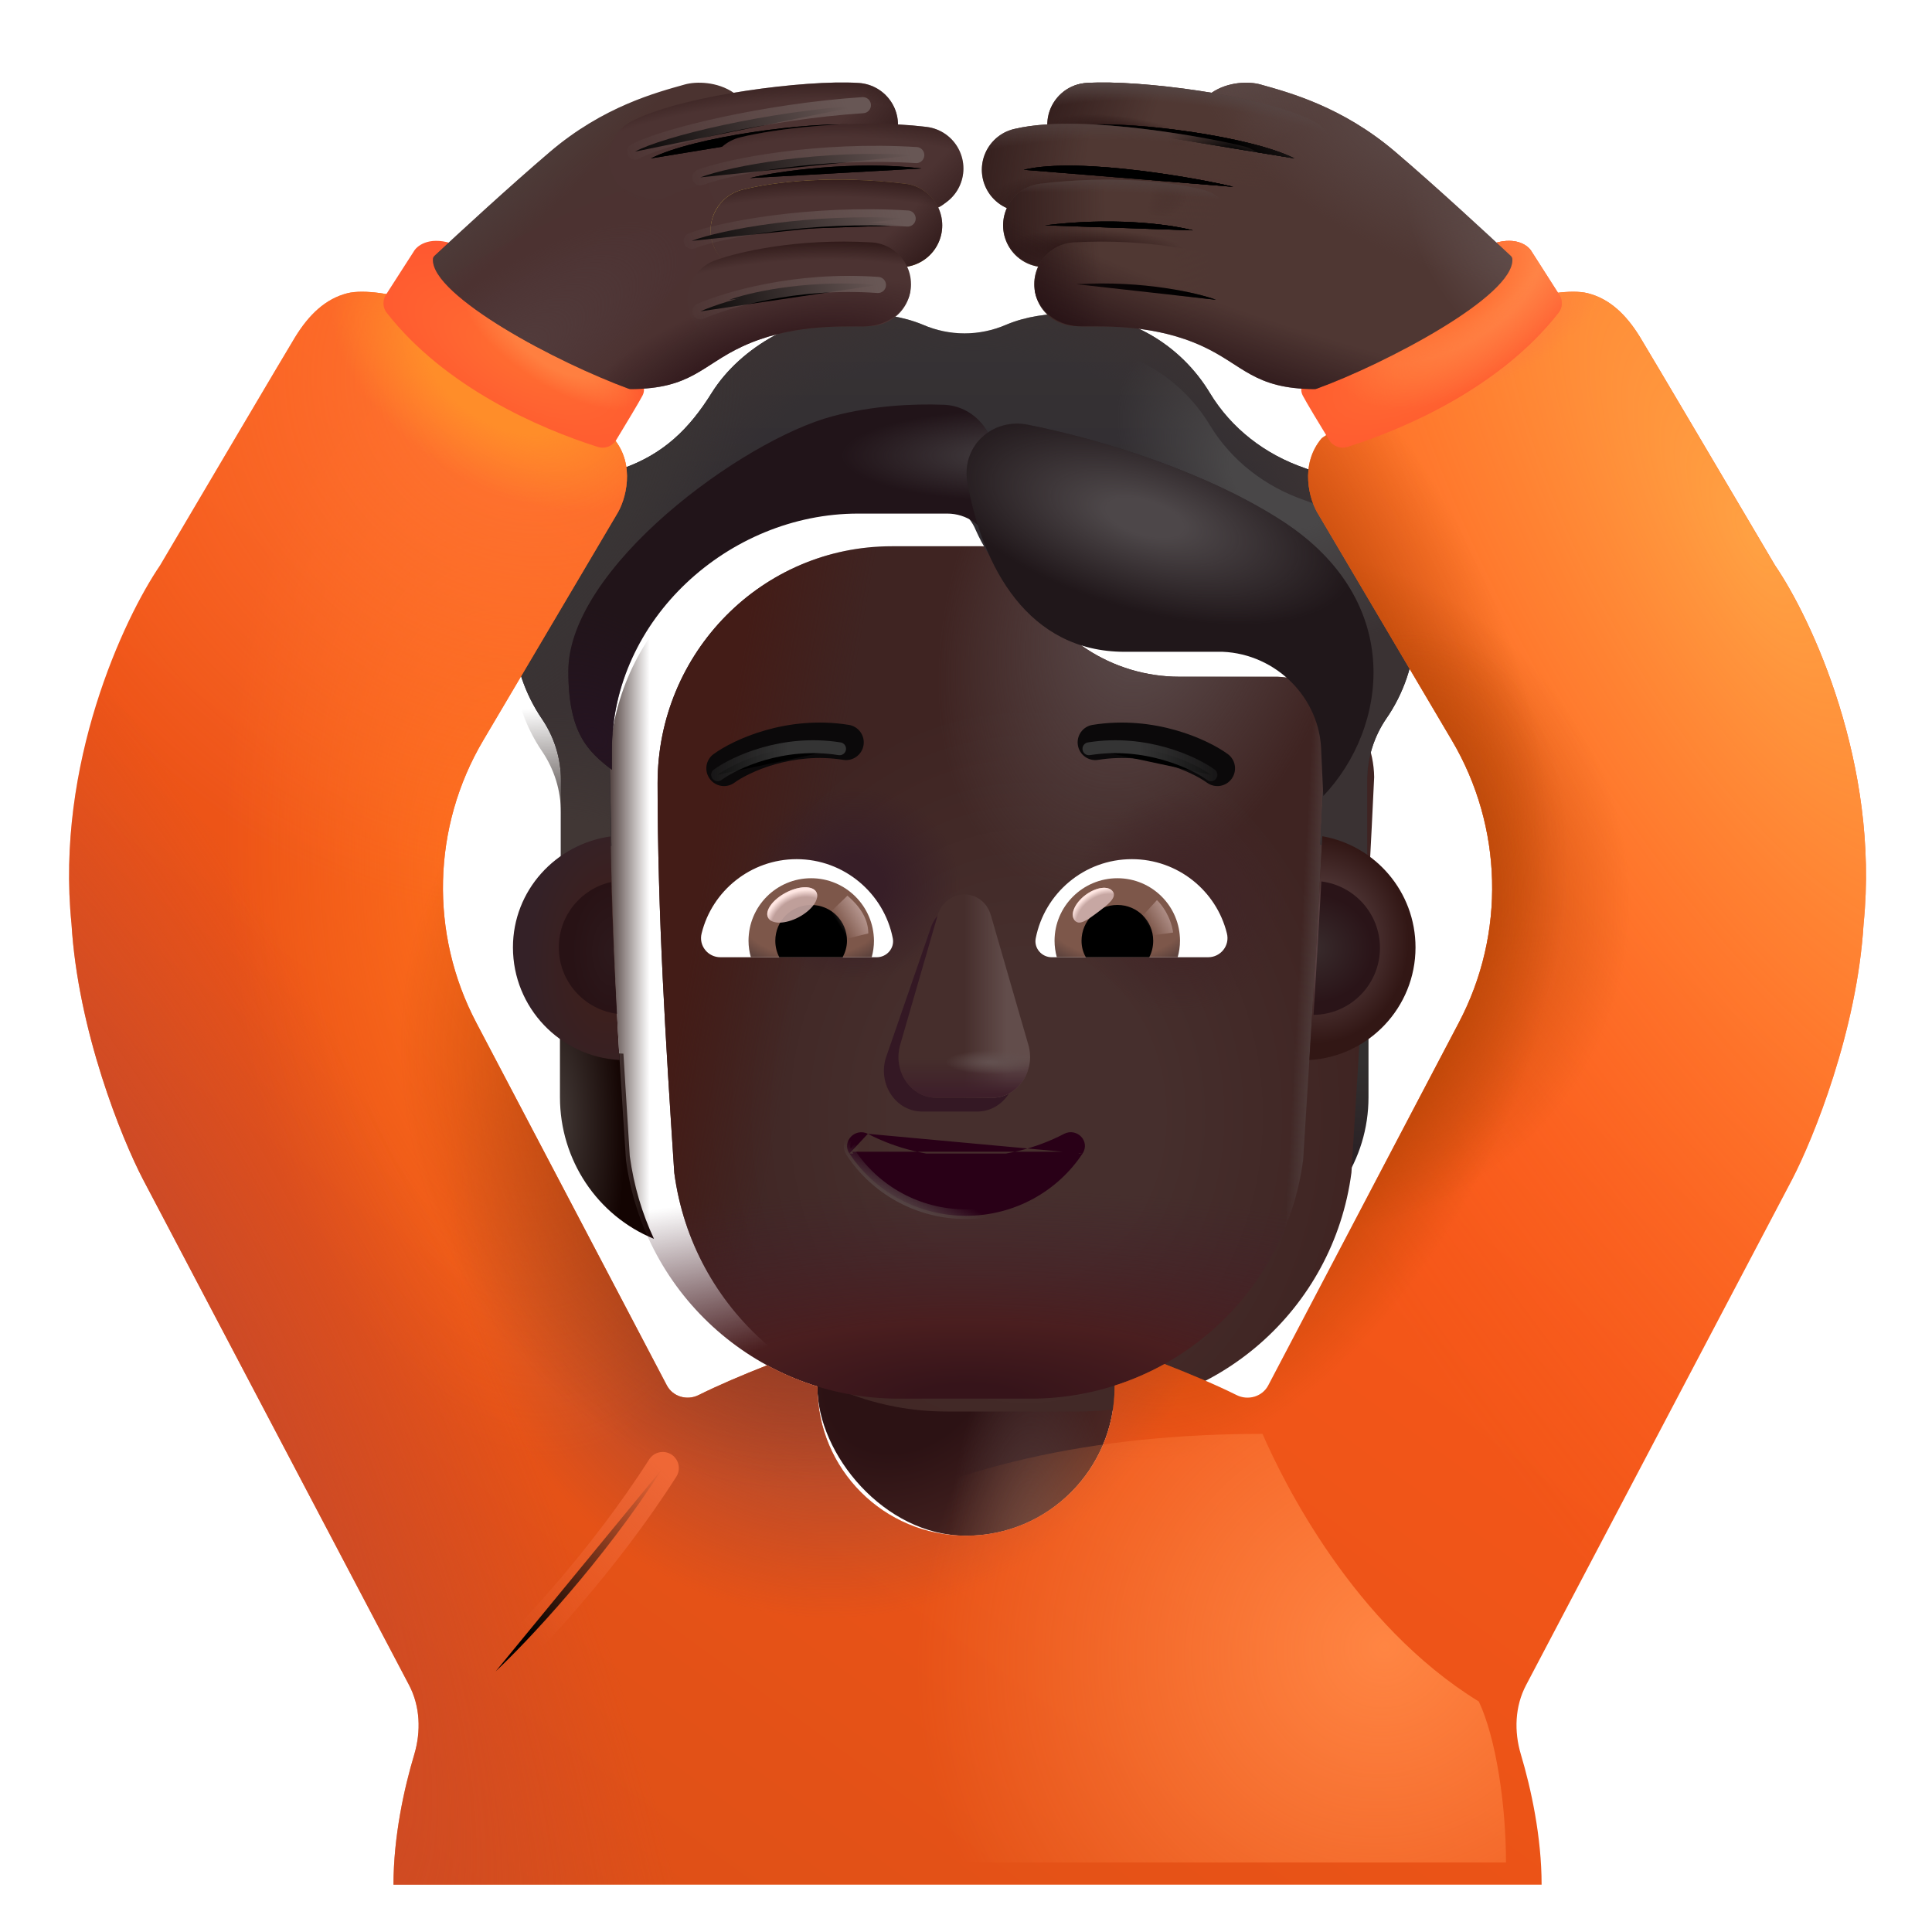 <svg viewBox="1 1 30 30" xmlns="http://www.w3.org/2000/svg">
<path d="M21.266 17.361C21.631 17.349 21.972 17.225 22.25 17.025V18.038C22.25 19.011 21.671 19.877 20.791 20.237C20.976 19.842 21.103 19.412 21.167 18.952L21.266 17.361Z" fill="url(#paint0_radial_4002_3716)"/>
<path d="M10.68 17.361C10.315 17.349 9.974 17.225 9.695 17.025V18.038C9.695 19.011 10.275 19.877 11.155 20.237C10.97 19.842 10.842 19.412 10.779 18.952L10.68 17.361Z" fill="url(#paint1_radial_4002_3716)"/>
<rect x="13.693" y="18.26" width="4.615" height="6.587" rx="2.307" fill="url(#paint2_radial_4002_3716)"/>
<rect x="13.693" y="18.26" width="4.615" height="6.587" rx="2.307" fill="url(#paint3_radial_4002_3716)"/>
<g filter="url(#filter0_ii_4002_3716)">
<path d="M10.72 19.01C11 21.136 12.809 22.718 14.95 22.718H17.005C19.146 22.718 20.955 21.136 21.235 19.01C21.363 16.959 21.493 14.917 21.588 12.867C21.576 12.032 20.918 11.343 20.087 11.308H18.562C17.523 11.308 16.581 10.695 16.154 9.737C16.044 9.463 15.779 9.282 15.484 9.282H14.098C12.089 9.282 10.461 10.928 10.461 12.96C10.461 14.986 10.587 16.979 10.72 19.01Z" fill="url(#paint4_radial_4002_3716)"/>
<path d="M10.72 19.01C11 21.136 12.809 22.718 14.95 22.718H17.005C19.146 22.718 20.955 21.136 21.235 19.01C21.363 16.959 21.493 14.917 21.588 12.867C21.576 12.032 20.918 11.343 20.087 11.308H18.562C17.523 11.308 16.581 10.695 16.154 9.737C16.044 9.463 15.779 9.282 15.484 9.282H14.098C12.089 9.282 10.461 10.928 10.461 12.96C10.461 14.986 10.587 16.979 10.72 19.01Z" fill="url(#paint5_radial_4002_3716)"/>
<path d="M10.72 19.01C11 21.136 12.809 22.718 14.95 22.718H17.005C19.146 22.718 20.955 21.136 21.235 19.01C21.363 16.959 21.493 14.917 21.588 12.867C21.576 12.032 20.918 11.343 20.087 11.308H18.562C17.523 11.308 16.581 10.695 16.154 9.737C16.044 9.463 15.779 9.282 15.484 9.282H14.098C12.089 9.282 10.461 10.928 10.461 12.96C10.461 14.986 10.587 16.979 10.72 19.01Z" fill="url(#paint6_linear_4002_3716)"/>
<path d="M10.72 19.01C11 21.136 12.809 22.718 14.95 22.718H17.005C19.146 22.718 20.955 21.136 21.235 19.01C21.363 16.959 21.493 14.917 21.588 12.867C21.576 12.032 20.918 11.343 20.087 11.308H18.562C17.523 11.308 16.581 10.695 16.154 9.737C16.044 9.463 15.779 9.282 15.484 9.282H14.098C12.089 9.282 10.461 10.928 10.461 12.96C10.461 14.986 10.587 16.979 10.72 19.01Z" fill="url(#paint7_radial_4002_3716)"/>
<path d="M10.72 19.01C11 21.136 12.809 22.718 14.95 22.718H17.005C19.146 22.718 20.955 21.136 21.235 19.01C21.363 16.959 21.493 14.917 21.588 12.867C21.576 12.032 20.918 11.343 20.087 11.308H18.562C17.523 11.308 16.581 10.695 16.154 9.737C16.044 9.463 15.779 9.282 15.484 9.282H14.098C12.089 9.282 10.461 10.928 10.461 12.96C10.461 14.986 10.587 16.979 10.72 19.01Z" fill="url(#paint8_radial_4002_3716)"/>
</g>
<path d="M10.72 19.01C11 21.136 12.809 22.718 14.95 22.718H17.005C19.146 22.718 20.955 21.136 21.235 19.01C21.363 16.959 21.493 14.917 21.588 12.867C21.576 12.032 20.918 11.343 20.087 11.308H18.562C17.523 11.308 16.581 10.695 16.154 9.737C16.044 9.463 15.779 9.282 15.484 9.282H14.098C12.089 9.282 10.461 10.928 10.461 12.96C10.461 14.986 10.587 16.979 10.72 19.01Z" fill="url(#paint9_linear_4002_3716)"/>
<path d="M10.72 19.01C11 21.136 12.809 22.718 14.95 22.718H17.005C19.146 22.718 20.955 21.136 21.235 19.01C21.363 16.959 21.493 14.917 21.588 12.867C21.576 12.032 20.918 11.343 20.087 11.308H18.562C17.523 11.308 16.581 10.695 16.154 9.737C16.044 9.463 15.779 9.282 15.484 9.282H14.098C12.089 9.282 10.461 10.928 10.461 12.96C10.461 14.986 10.587 16.979 10.72 19.01Z" fill="url(#paint10_linear_4002_3716)"/>
<path d="M10.72 19.01C11 21.136 12.809 22.718 14.95 22.718H17.005C19.146 22.718 20.955 21.136 21.235 19.01C21.363 16.959 21.493 14.917 21.588 12.867C21.576 12.032 20.918 11.343 20.087 11.308H18.562C17.523 11.308 16.581 10.695 16.154 9.737C16.044 9.463 15.779 9.282 15.484 9.282H14.098C12.089 9.282 10.461 10.928 10.461 12.96C10.461 14.986 10.587 16.979 10.72 19.01Z" fill="url(#paint11_radial_4002_3716)"/>
<g filter="url(#filter1_f_4002_3716)">
<path d="M15.444 15.435L14.752 17.437C14.634 17.848 14.918 18.26 15.319 18.26H16.175C16.577 18.26 16.86 17.842 16.742 17.437L16.164 15.435C16.04 14.992 15.574 14.992 15.444 15.435Z" fill="#341824"/>
</g>
<g filter="url(#filter2_f_4002_3716)">
<path d="M15.557 15.222L14.978 17.223C14.86 17.635 15.143 18.047 15.545 18.047H16.401C16.803 18.047 17.086 17.629 16.968 17.223L16.389 15.222C16.265 14.778 15.687 14.778 15.557 15.222Z" fill="#462E2C"/>
<path d="M15.557 15.222L14.978 17.223C14.86 17.635 15.143 18.047 15.545 18.047H16.401C16.803 18.047 17.086 17.629 16.968 17.223L16.389 15.222C16.265 14.778 15.687 14.778 15.557 15.222Z" fill="url(#paint12_linear_4002_3716)"/>
<path d="M15.557 15.222L14.978 17.223C14.86 17.635 15.143 18.047 15.545 18.047H16.401C16.803 18.047 17.086 17.629 16.968 17.223L16.389 15.222C16.265 14.778 15.687 14.778 15.557 15.222Z" fill="url(#paint13_linear_4002_3716)"/>
<path d="M15.557 15.222L14.978 17.223C14.86 17.635 15.143 18.047 15.545 18.047H16.401C16.803 18.047 17.086 17.629 16.968 17.223L16.389 15.222C16.265 14.778 15.687 14.778 15.557 15.222Z" fill="url(#paint14_radial_4002_3716)"/>
</g>
<g filter="url(#filter3_i_4002_3716)">
<path d="M21.259 8.768C21.819 8.96 22.321 9.352 22.639 9.912C23.147 10.806 23.072 11.874 22.523 12.663C22.333 12.943 22.229 13.276 22.229 13.614V14.908C22.025 14.766 21.756 14.661 21.502 14.616L21.588 12.867C21.576 12.032 20.918 11.343 20.086 11.308H18.562C17.523 11.308 16.581 10.695 16.154 9.737C16.044 9.463 15.779 9.282 15.484 9.282H14.098C12.089 9.282 10.46 10.928 10.46 12.96L10.494 14.634C10.217 14.675 9.928 14.767 9.71 14.921V13.614C9.71 13.276 9.606 12.943 9.415 12.663C8.895 11.898 8.803 10.87 9.259 10C9.577 9.398 10.091 8.978 10.674 8.773C11.298 8.552 11.7 8.166 12.052 7.6C12.503 6.881 13.423 6.368 14.329 6.368C14.681 6.368 15.016 6.413 15.328 6.541C15.743 6.722 16.211 6.722 16.627 6.541C16.933 6.413 17.268 6.368 17.621 6.368C18.539 6.368 19.341 6.864 19.786 7.6C20.121 8.154 20.646 8.557 21.259 8.768Z" fill="url(#paint15_linear_4002_3716)"/>
<path d="M21.259 8.768C21.819 8.96 22.321 9.352 22.639 9.912C23.147 10.806 23.072 11.874 22.523 12.663C22.333 12.943 22.229 13.276 22.229 13.614V14.908C22.025 14.766 21.756 14.661 21.502 14.616L21.588 12.867C21.576 12.032 20.918 11.343 20.086 11.308H18.562C17.523 11.308 16.581 10.695 16.154 9.737C16.044 9.463 15.779 9.282 15.484 9.282H14.098C12.089 9.282 10.46 10.928 10.46 12.96L10.494 14.634C10.217 14.675 9.928 14.767 9.71 14.921V13.614C9.71 13.276 9.606 12.943 9.415 12.663C8.895 11.898 8.803 10.87 9.259 10C9.577 9.398 10.091 8.978 10.674 8.773C11.298 8.552 11.7 8.166 12.052 7.6C12.503 6.881 13.423 6.368 14.329 6.368C14.681 6.368 15.016 6.413 15.328 6.541C15.743 6.722 16.211 6.722 16.627 6.541C16.933 6.413 17.268 6.368 17.621 6.368C18.539 6.368 19.341 6.864 19.786 7.6C20.121 8.154 20.646 8.557 21.259 8.768Z" fill="url(#paint16_radial_4002_3716)"/>
<path d="M21.259 8.768C21.819 8.96 22.321 9.352 22.639 9.912C23.147 10.806 23.072 11.874 22.523 12.663C22.333 12.943 22.229 13.276 22.229 13.614V14.908C22.025 14.766 21.756 14.661 21.502 14.616L21.588 12.867C21.576 12.032 20.918 11.343 20.086 11.308H18.562C17.523 11.308 16.581 10.695 16.154 9.737C16.044 9.463 15.779 9.282 15.484 9.282H14.098C12.089 9.282 10.46 10.928 10.46 12.96L10.494 14.634C10.217 14.675 9.928 14.767 9.71 14.921V13.614C9.71 13.276 9.606 12.943 9.415 12.663C8.895 11.898 8.803 10.87 9.259 10C9.577 9.398 10.091 8.978 10.674 8.773C11.298 8.552 11.7 8.166 12.052 7.6C12.503 6.881 13.423 6.368 14.329 6.368C14.681 6.368 15.016 6.413 15.328 6.541C15.743 6.722 16.211 6.722 16.627 6.541C16.933 6.413 17.268 6.368 17.621 6.368C18.539 6.368 19.341 6.864 19.786 7.6C20.121 8.154 20.646 8.557 21.259 8.768Z" fill="url(#paint17_radial_4002_3716)"/>
</g>
<path d="M21.259 8.768C21.819 8.96 22.321 9.352 22.639 9.912C23.147 10.806 23.072 11.874 22.523 12.663C22.333 12.943 22.229 13.276 22.229 13.614V14.908C22.025 14.766 21.756 14.661 21.502 14.616L21.588 12.867C21.576 12.032 20.918 11.343 20.086 11.308H18.562C17.523 11.308 16.581 10.695 16.154 9.737C16.044 9.463 15.779 9.282 15.484 9.282H14.098C12.089 9.282 10.46 10.928 10.46 12.96L10.494 14.634C10.217 14.675 9.928 14.767 9.71 14.921V13.614C9.71 13.276 9.606 12.943 9.415 12.663C8.895 11.898 8.803 10.87 9.259 10C9.577 9.398 10.091 8.978 10.674 8.773C11.298 8.552 11.7 8.166 12.052 7.6C12.503 6.881 13.423 6.368 14.329 6.368C14.681 6.368 15.016 6.413 15.328 6.541C15.743 6.722 16.211 6.722 16.627 6.541C16.933 6.413 17.268 6.368 17.621 6.368C18.539 6.368 19.341 6.864 19.786 7.6C20.121 8.154 20.646 8.557 21.259 8.768Z" fill="url(#paint18_radial_4002_3716)"/>
<path d="M21.259 8.768C21.819 8.96 22.321 9.352 22.639 9.912C23.147 10.806 23.072 11.874 22.523 12.663C22.333 12.943 22.229 13.276 22.229 13.614V14.908C22.025 14.766 21.756 14.661 21.502 14.616L21.588 12.867C21.576 12.032 20.918 11.343 20.086 11.308H18.562C17.523 11.308 16.581 10.695 16.154 9.737C16.044 9.463 15.779 9.282 15.484 9.282H14.098C12.089 9.282 10.46 10.928 10.46 12.96L10.494 14.634C10.217 14.675 9.928 14.767 9.71 14.921V13.614C9.71 13.276 9.606 12.943 9.415 12.663C8.895 11.898 8.803 10.87 9.259 10C9.577 9.398 10.091 8.978 10.674 8.773C11.298 8.552 11.7 8.166 12.052 7.6C12.503 6.881 13.423 6.368 14.329 6.368C14.681 6.368 15.016 6.413 15.328 6.541C15.743 6.722 16.211 6.722 16.627 6.541C16.933 6.413 17.268 6.368 17.621 6.368C18.539 6.368 19.341 6.864 19.786 7.6C20.121 8.154 20.646 8.557 21.259 8.768Z" fill="url(#paint19_radial_4002_3716)"/>
<g filter="url(#filter4_if_4002_3716)">
<path d="M16.252 9.579C16.226 9.53 16.202 9.481 16.18 9.43C16.07 9.156 15.804 8.975 15.51 8.975H14.124C12.114 8.975 10.301 10.621 10.301 12.654V12.953C9.931 12.671 9.625 12.384 9.625 11.422C9.625 9.814 12.33 7.834 13.73 7.463C14.342 7.3 14.963 7.267 15.453 7.285C15.921 7.302 16.253 7.704 16.258 8.173L16.274 9.564L16.252 9.579Z" fill="#211419"/>
<path d="M16.252 9.579C16.226 9.53 16.202 9.481 16.18 9.43C16.07 9.156 15.804 8.975 15.51 8.975H14.124C12.114 8.975 10.301 10.621 10.301 12.654V12.953C9.931 12.671 9.625 12.384 9.625 11.422C9.625 9.814 12.33 7.834 13.73 7.463C14.342 7.3 14.963 7.267 15.453 7.285C15.921 7.302 16.253 7.704 16.258 8.173L16.274 9.564L16.252 9.579Z" fill="url(#paint20_radial_4002_3716)"/>
<path d="M16.252 9.579C16.226 9.53 16.202 9.481 16.18 9.43C16.07 9.156 15.804 8.975 15.51 8.975H14.124C12.114 8.975 10.301 10.621 10.301 12.654V12.953C9.931 12.671 9.625 12.384 9.625 11.422C9.625 9.814 12.33 7.834 13.73 7.463C14.342 7.3 14.963 7.267 15.453 7.285C15.921 7.302 16.253 7.704 16.258 8.173L16.274 9.564L16.252 9.579Z" fill="url(#paint21_radial_4002_3716)"/>
</g>
<g filter="url(#filter5_if_4002_3716)">
<path d="M21.648 13.26L21.616 12.573C21.605 11.742 20.918 11.056 20.086 11.021H18.562C17.064 11.021 16.355 9.705 16.122 8.393C16.022 7.833 16.503 7.385 17.061 7.495C18.25 7.731 19.881 8.253 21.025 8.999C22.925 10.238 22.648 12.209 21.648 13.26Z" fill="#20171A"/>
<path d="M21.648 13.26L21.616 12.573C21.605 11.742 20.918 11.056 20.086 11.021H18.562C17.064 11.021 16.355 9.705 16.122 8.393C16.022 7.833 16.503 7.385 17.061 7.495C18.25 7.731 19.881 8.253 21.025 8.999C22.925 10.238 22.648 12.209 21.648 13.26Z" fill="url(#paint22_radial_4002_3716)"/>
</g>
<path d="M18.576 14.341C19.287 14.341 19.888 14.831 20.051 15.493C20.1 15.683 19.954 15.864 19.76 15.864H17.331C17.176 15.864 17.052 15.723 17.083 15.569C17.22 14.871 17.834 14.341 18.576 14.341Z" fill="white"/>
<path d="M18.351 14.637C18.89 14.637 19.323 15.074 19.323 15.608C19.323 15.697 19.309 15.785 19.287 15.864H17.41C17.388 15.78 17.375 15.697 17.375 15.608C17.375 15.074 17.812 14.637 18.351 14.637Z" fill="url(#paint23_radial_4002_3716)"/>
<path d="M17.794 15.608C17.794 15.299 18.042 15.052 18.351 15.052C18.66 15.052 18.907 15.299 18.907 15.608C18.907 15.701 18.885 15.789 18.846 15.864H17.861C17.817 15.789 17.794 15.701 17.794 15.608Z" fill="black"/>
<g filter="url(#filter6_f_4002_3716)">
<path d="M18.279 14.842C18.349 14.935 18.204 15.047 18.039 15.171C17.875 15.293 17.753 15.38 17.684 15.287C17.614 15.195 17.692 15.02 17.856 14.897C18.021 14.774 18.21 14.749 18.279 14.842Z" fill="#C7A7A3"/>
<path d="M18.279 14.842C18.349 14.935 18.204 15.047 18.039 15.171C17.875 15.293 17.753 15.38 17.684 15.287C17.614 15.195 17.692 15.02 17.856 14.897C18.021 14.774 18.21 14.749 18.279 14.842Z" fill="url(#paint24_radial_4002_3716)"/>
</g>
<g filter="url(#filter7_f_4002_3716)">
<path d="M19.216 15.48C19.18 15.229 19.034 15.04 18.965 14.977L18.681 15.287L18.809 15.536L19.216 15.48Z" fill="url(#paint25_linear_4002_3716)"/>
</g>
<path d="M13.37 14.341C12.659 14.341 12.058 14.831 11.895 15.493C11.846 15.683 11.992 15.864 12.186 15.864H14.615C14.77 15.864 14.894 15.723 14.863 15.569C14.726 14.871 14.107 14.341 13.37 14.341Z" fill="white"/>
<path d="M13.595 14.637C13.056 14.637 12.623 15.074 12.623 15.608C12.623 15.697 12.637 15.785 12.659 15.864H14.536C14.558 15.78 14.571 15.697 14.571 15.608C14.567 15.074 14.134 14.637 13.595 14.637Z" fill="url(#paint26_radial_4002_3716)"/>
<path d="M14.152 15.608C14.152 15.299 13.904 15.052 13.595 15.052C13.286 15.052 13.039 15.299 13.039 15.608C13.039 15.701 13.061 15.789 13.101 15.864H14.085C14.125 15.789 14.152 15.701 14.152 15.608Z" fill="black"/>
<g filter="url(#filter8_f_4002_3716)">
<path d="M14.483 15.494C14.483 15.18 14.228 14.971 14.159 14.908L13.845 15.211L14.038 15.604L14.483 15.494Z" fill="url(#paint27_linear_4002_3716)"/>
</g>
<g filter="url(#filter9_f_4002_3716)">
<ellipse cx="13.302" cy="15.052" rx="0.424" ry="0.215" transform="rotate(-27.914 13.302 15.052)" fill="#C7A7A3" fill-opacity="0.9"/>
<ellipse cx="13.302" cy="15.052" rx="0.424" ry="0.215" transform="rotate(-27.914 13.302 15.052)" fill="url(#paint28_radial_4002_3716)"/>
</g>
<path d="M21.332 17.46C21.403 16.301 21.472 15.144 21.533 13.985C22.355 14.129 22.98 14.847 22.98 15.711C22.98 16.644 22.251 17.407 21.332 17.46Z" fill="url(#paint29_radial_4002_3716)"/>
<path d="M10.48 13.988C9.63 14.108 8.965 14.827 8.965 15.711C8.965 16.646 9.698 17.41 10.621 17.46C10.551 16.297 10.503 15.152 10.48 13.988Z" fill="url(#paint30_radial_4002_3716)"/>
<g filter="url(#filter10_f_4002_3716)">
<path d="M10.489 14.696C10.024 14.8 9.677 15.215 9.677 15.711C9.677 16.239 10.07 16.675 10.58 16.742C10.542 16.06 10.51 15.379 10.489 14.696Z" fill="url(#paint31_radial_4002_3716)"/>
</g>
<g filter="url(#filter11_f_4002_3716)">
<path d="M21.397 16.759C21.439 16.068 21.48 15.377 21.518 14.687C22.031 14.751 22.428 15.188 22.428 15.719C22.428 16.29 21.967 16.753 21.397 16.759Z" fill="url(#paint32_radial_4002_3716)"/>
</g>
<g filter="url(#filter12_i_4002_3716)">
<path fill-rule="evenodd" clip-rule="evenodd" d="M13.994 12.899C13.204 12.772 12.526 13.092 12.305 13.253C12.182 13.343 12.01 13.316 11.921 13.193C11.831 13.07 11.858 12.898 11.981 12.809C12.292 12.583 13.115 12.201 14.081 12.356C14.231 12.38 14.333 12.521 14.309 12.671C14.285 12.821 14.143 12.923 13.994 12.899Z" fill="#0B090A"/>
</g>
<g filter="url(#filter13_f_4002_3716)">
<path d="M12.143 13.031C12.409 12.838 13.159 12.486 14.037 12.627" stroke="url(#paint33_linear_4002_3716)" stroke-width="0.2" stroke-linecap="round"/>
</g>
<g filter="url(#filter14_i_4002_3716)">
<path fill-rule="evenodd" clip-rule="evenodd" d="M17.952 12.899C18.742 12.772 19.42 13.092 19.641 13.253C19.764 13.343 19.936 13.316 20.025 13.193C20.114 13.07 20.087 12.898 19.965 12.809C19.654 12.583 18.831 12.201 17.865 12.356C17.715 12.38 17.613 12.521 17.637 12.671C17.661 12.821 17.802 12.923 17.952 12.899Z" fill="#0B090A"/>
</g>
<g filter="url(#filter15_f_4002_3716)">
<path d="M19.803 13.031C19.537 12.838 18.786 12.486 17.909 12.627" stroke="url(#paint34_linear_4002_3716)" stroke-width="0.2" stroke-linecap="round"/>
</g>
<path d="M14.476 18.606L14.476 18.606C14.916 18.836 15.441 18.967 16 18.967C16.565 18.967 17.084 18.836 17.524 18.606L17.524 18.606L17.524 18.606C17.622 18.556 17.725 18.585 17.787 18.649C17.85 18.714 17.872 18.818 17.81 18.912M14.476 18.606L17.768 18.884M14.476 18.606L14.476 18.606C14.377 18.556 14.274 18.587 14.213 18.651C14.151 18.716 14.127 18.82 14.19 18.912M14.476 18.606L14.232 18.884M17.81 18.912C17.81 18.912 17.81 18.912 17.81 18.912L17.768 18.884M17.81 18.912C17.81 18.912 17.81 18.912 17.81 18.912L17.768 18.884M17.81 18.912C17.427 19.492 16.76 19.879 16 19.879C15.241 19.879 14.573 19.492 14.19 18.912M17.768 18.884C17.394 19.451 16.742 19.829 16 19.829C15.258 19.829 14.606 19.451 14.232 18.884M14.19 18.912C14.191 18.912 14.191 18.912 14.191 18.912L14.232 18.884M14.19 18.912C14.19 18.912 14.19 18.912 14.19 18.912L14.232 18.884" fill="#290017" stroke="url(#paint35_linear_4002_3716)" stroke-width="0.1"/>
<path d="M7.337 5.64C7.134 5.582 6.66 5.485 6.391 5.554C6.056 5.64 5.798 5.882 5.579 6.241C5.404 6.529 4.11 8.721 3.485 9.78C2.923 10.603 1.86 12.868 2.11 15.343C2.21 17.005 2.891 18.681 3.22 19.312L7.352 27.166C7.525 27.496 7.539 27.885 7.433 28.242C7.274 28.771 7.11 29.522 7.11 30.265H24.938C24.938 29.522 24.774 28.771 24.616 28.242C24.509 27.885 24.523 27.496 24.697 27.166L28.829 19.312C29.157 18.681 29.838 17.005 29.938 15.343C30.188 12.868 29.126 10.603 28.563 9.78C27.938 8.721 26.645 6.529 26.47 6.241C26.251 5.882 25.993 5.64 25.657 5.554C25.388 5.485 24.915 5.582 24.712 5.64L21.524 7.804C21.173 8.218 21.334 8.77 21.47 8.984L23.544 12.495C24.338 13.838 24.38 15.496 23.654 16.877L20.694 22.511C20.602 22.688 20.38 22.752 20.202 22.663C19.886 22.506 19.499 22.342 19.083 22.18C18.838 22.316 18.578 22.429 18.307 22.516V22.539C18.307 23.814 17.274 24.846 16 24.846C14.726 24.846 13.693 23.814 13.693 22.539V22.53C13.42 22.446 13.158 22.335 12.911 22.201C12.516 22.356 12.149 22.513 11.847 22.663C11.668 22.752 11.447 22.688 11.354 22.511L8.394 16.877C7.669 15.496 7.71 13.838 8.504 12.495L10.579 8.984C10.714 8.77 10.876 8.218 10.524 7.804L7.337 5.64Z" fill="url(#paint36_linear_4002_3716)"/>
<path d="M7.337 5.64C7.134 5.582 6.66 5.485 6.391 5.554C6.056 5.64 5.798 5.882 5.579 6.241C5.404 6.529 4.11 8.721 3.485 9.78C2.923 10.603 1.86 12.868 2.11 15.343C2.21 17.005 2.891 18.681 3.22 19.312L7.352 27.166C7.525 27.496 7.539 27.885 7.433 28.242C7.274 28.771 7.11 29.522 7.11 30.265H24.938C24.938 29.522 24.774 28.771 24.616 28.242C24.509 27.885 24.523 27.496 24.697 27.166L28.829 19.312C29.157 18.681 29.838 17.005 29.938 15.343C30.188 12.868 29.126 10.603 28.563 9.78C27.938 8.721 26.645 6.529 26.47 6.241C26.251 5.882 25.993 5.64 25.657 5.554C25.388 5.485 24.915 5.582 24.712 5.64L21.524 7.804C21.173 8.218 21.334 8.77 21.47 8.984L23.544 12.495C24.338 13.838 24.38 15.496 23.654 16.877L20.694 22.511C20.602 22.688 20.38 22.752 20.202 22.663C19.886 22.506 19.499 22.342 19.083 22.18C18.838 22.316 18.578 22.429 18.307 22.516V22.539C18.307 23.814 17.274 24.846 16 24.846C14.726 24.846 13.693 23.814 13.693 22.539V22.53C13.42 22.446 13.158 22.335 12.911 22.201C12.516 22.356 12.149 22.513 11.847 22.663C11.668 22.752 11.447 22.688 11.354 22.511L8.394 16.877C7.669 15.496 7.71 13.838 8.504 12.495L10.579 8.984C10.714 8.77 10.876 8.218 10.524 7.804L7.337 5.64Z" fill="url(#paint37_radial_4002_3716)"/>
<path d="M7.337 5.64C7.134 5.582 6.66 5.485 6.391 5.554C6.056 5.64 5.798 5.882 5.579 6.241C5.404 6.529 4.11 8.721 3.485 9.78C2.923 10.603 1.86 12.868 2.11 15.343C2.21 17.005 2.891 18.681 3.22 19.312L7.352 27.166C7.525 27.496 7.539 27.885 7.433 28.242C7.274 28.771 7.11 29.522 7.11 30.265H24.938C24.938 29.522 24.774 28.771 24.616 28.242C24.509 27.885 24.523 27.496 24.697 27.166L28.829 19.312C29.157 18.681 29.838 17.005 29.938 15.343C30.188 12.868 29.126 10.603 28.563 9.78C27.938 8.721 26.645 6.529 26.47 6.241C26.251 5.882 25.993 5.64 25.657 5.554C25.388 5.485 24.915 5.582 24.712 5.64L21.524 7.804C21.173 8.218 21.334 8.77 21.47 8.984L23.544 12.495C24.338 13.838 24.38 15.496 23.654 16.877L20.694 22.511C20.602 22.688 20.38 22.752 20.202 22.663C19.886 22.506 19.499 22.342 19.083 22.18C18.838 22.316 18.578 22.429 18.307 22.516V22.539C18.307 23.814 17.274 24.846 16 24.846C14.726 24.846 13.693 23.814 13.693 22.539V22.53C13.42 22.446 13.158 22.335 12.911 22.201C12.516 22.356 12.149 22.513 11.847 22.663C11.668 22.752 11.447 22.688 11.354 22.511L8.394 16.877C7.669 15.496 7.71 13.838 8.504 12.495L10.579 8.984C10.714 8.77 10.876 8.218 10.524 7.804L7.337 5.64Z" fill="url(#paint38_radial_4002_3716)"/>
<path d="M7.337 5.64C7.134 5.582 6.66 5.485 6.391 5.554C6.056 5.64 5.798 5.882 5.579 6.241C5.404 6.529 4.11 8.721 3.485 9.78C2.923 10.603 1.86 12.868 2.11 15.343C2.21 17.005 2.891 18.681 3.22 19.312L7.352 27.166C7.525 27.496 7.539 27.885 7.433 28.242C7.274 28.771 7.11 29.522 7.11 30.265H24.938C24.938 29.522 24.774 28.771 24.616 28.242C24.509 27.885 24.523 27.496 24.697 27.166L28.829 19.312C29.157 18.681 29.838 17.005 29.938 15.343C30.188 12.868 29.126 10.603 28.563 9.78C27.938 8.721 26.645 6.529 26.47 6.241C26.251 5.882 25.993 5.64 25.657 5.554C25.388 5.485 24.915 5.582 24.712 5.64L21.524 7.804C21.173 8.218 21.334 8.77 21.47 8.984L23.544 12.495C24.338 13.838 24.38 15.496 23.654 16.877L20.694 22.511C20.602 22.688 20.38 22.752 20.202 22.663C19.886 22.506 19.499 22.342 19.083 22.18C18.838 22.316 18.578 22.429 18.307 22.516V22.539C18.307 23.814 17.274 24.846 16 24.846C14.726 24.846 13.693 23.814 13.693 22.539V22.53C13.42 22.446 13.158 22.335 12.911 22.201C12.516 22.356 12.149 22.513 11.847 22.663C11.668 22.752 11.447 22.688 11.354 22.511L8.394 16.877C7.669 15.496 7.71 13.838 8.504 12.495L10.579 8.984C10.714 8.77 10.876 8.218 10.524 7.804L7.337 5.64Z" fill="url(#paint39_radial_4002_3716)"/>
<path d="M7.337 5.64C7.134 5.582 6.66 5.485 6.391 5.554C6.056 5.64 5.798 5.882 5.579 6.241C5.404 6.529 4.11 8.721 3.485 9.78C2.923 10.603 1.86 12.868 2.11 15.343C2.21 17.005 2.891 18.681 3.22 19.312L7.352 27.166C7.525 27.496 7.539 27.885 7.433 28.242C7.274 28.771 7.11 29.522 7.11 30.265H24.938C24.938 29.522 24.774 28.771 24.616 28.242C24.509 27.885 24.523 27.496 24.697 27.166L28.829 19.312C29.157 18.681 29.838 17.005 29.938 15.343C30.188 12.868 29.126 10.603 28.563 9.78C27.938 8.721 26.645 6.529 26.47 6.241C26.251 5.882 25.993 5.64 25.657 5.554C25.388 5.485 24.915 5.582 24.712 5.64L21.524 7.804C21.173 8.218 21.334 8.77 21.47 8.984L23.544 12.495C24.338 13.838 24.38 15.496 23.654 16.877L20.694 22.511C20.602 22.688 20.38 22.752 20.202 22.663C19.886 22.506 19.499 22.342 19.083 22.18C18.838 22.316 18.578 22.429 18.307 22.516V22.539C18.307 23.814 17.274 24.846 16 24.846C14.726 24.846 13.693 23.814 13.693 22.539V22.53C13.42 22.446 13.158 22.335 12.911 22.201C12.516 22.356 12.149 22.513 11.847 22.663C11.668 22.752 11.447 22.688 11.354 22.511L8.394 16.877C7.669 15.496 7.71 13.838 8.504 12.495L10.579 8.984C10.714 8.77 10.876 8.218 10.524 7.804L7.337 5.64Z" fill="url(#paint40_radial_4002_3716)"/>
<path d="M7.337 5.64C7.134 5.582 6.66 5.485 6.391 5.554C6.056 5.64 5.798 5.882 5.579 6.241C5.404 6.529 4.11 8.721 3.485 9.78C2.923 10.603 1.86 12.868 2.11 15.343C2.21 17.005 2.891 18.681 3.22 19.312L7.352 27.166C7.525 27.496 7.539 27.885 7.433 28.242C7.274 28.771 7.11 29.522 7.11 30.265H24.938C24.938 29.522 24.774 28.771 24.616 28.242C24.509 27.885 24.523 27.496 24.697 27.166L28.829 19.312C29.157 18.681 29.838 17.005 29.938 15.343C30.188 12.868 29.126 10.603 28.563 9.78C27.938 8.721 26.645 6.529 26.47 6.241C26.251 5.882 25.993 5.64 25.657 5.554C25.388 5.485 24.915 5.582 24.712 5.64L21.524 7.804C21.173 8.218 21.334 8.77 21.47 8.984L23.544 12.495C24.338 13.838 24.38 15.496 23.654 16.877L20.694 22.511C20.602 22.688 20.38 22.752 20.202 22.663C19.886 22.506 19.499 22.342 19.083 22.18C18.838 22.316 18.578 22.429 18.307 22.516V22.539C18.307 23.814 17.274 24.846 16 24.846C14.726 24.846 13.693 23.814 13.693 22.539V22.53C13.42 22.446 13.158 22.335 12.911 22.201C12.516 22.356 12.149 22.513 11.847 22.663C11.668 22.752 11.447 22.688 11.354 22.511L8.394 16.877C7.669 15.496 7.71 13.838 8.504 12.495L10.579 8.984C10.714 8.77 10.876 8.218 10.524 7.804L7.337 5.64Z" fill="url(#paint41_radial_4002_3716)"/>
<path d="M7.337 5.64C7.134 5.582 6.66 5.485 6.391 5.554C6.056 5.64 5.798 5.882 5.579 6.241C5.404 6.529 4.11 8.721 3.485 9.78C2.923 10.603 1.86 12.868 2.11 15.343C2.21 17.005 2.891 18.681 3.22 19.312L7.352 27.166C7.525 27.496 7.539 27.885 7.433 28.242C7.274 28.771 7.11 29.522 7.11 30.265H24.938C24.938 29.522 24.774 28.771 24.616 28.242C24.509 27.885 24.523 27.496 24.697 27.166L28.829 19.312C29.157 18.681 29.838 17.005 29.938 15.343C30.188 12.868 29.126 10.603 28.563 9.78C27.938 8.721 26.645 6.529 26.47 6.241C26.251 5.882 25.993 5.64 25.657 5.554C25.388 5.485 24.915 5.582 24.712 5.64L21.524 7.804C21.173 8.218 21.334 8.77 21.47 8.984L23.544 12.495C24.338 13.838 24.38 15.496 23.654 16.877L20.694 22.511C20.602 22.688 20.38 22.752 20.202 22.663C19.886 22.506 19.499 22.342 19.083 22.18C18.838 22.316 18.578 22.429 18.307 22.516V22.539C18.307 23.814 17.274 24.846 16 24.846C14.726 24.846 13.693 23.814 13.693 22.539V22.53C13.42 22.446 13.158 22.335 12.911 22.201C12.516 22.356 12.149 22.513 11.847 22.663C11.668 22.752 11.447 22.688 11.354 22.511L8.394 16.877C7.669 15.496 7.71 13.838 8.504 12.495L10.579 8.984C10.714 8.77 10.876 8.218 10.524 7.804L7.337 5.64Z" fill="url(#paint42_radial_4002_3716)"/>
<path d="M7.337 5.64C7.134 5.582 6.66 5.485 6.391 5.554C6.056 5.64 5.798 5.882 5.579 6.241C5.404 6.529 4.11 8.721 3.485 9.78C2.923 10.603 1.86 12.868 2.11 15.343C2.21 17.005 2.891 18.681 3.22 19.312L7.352 27.166C7.525 27.496 7.539 27.885 7.433 28.242C7.274 28.771 7.11 29.522 7.11 30.265H24.938C24.938 29.522 24.774 28.771 24.616 28.242C24.509 27.885 24.523 27.496 24.697 27.166L28.829 19.312C29.157 18.681 29.838 17.005 29.938 15.343C30.188 12.868 29.126 10.603 28.563 9.78C27.938 8.721 26.645 6.529 26.47 6.241C26.251 5.882 25.993 5.64 25.657 5.554C25.388 5.485 24.915 5.582 24.712 5.64L21.524 7.804C21.173 8.218 21.334 8.77 21.47 8.984L23.544 12.495C24.338 13.838 24.38 15.496 23.654 16.877L20.694 22.511C20.602 22.688 20.38 22.752 20.202 22.663C19.886 22.506 19.499 22.342 19.083 22.18C18.838 22.316 18.578 22.429 18.307 22.516V22.539C18.307 23.814 17.274 24.846 16 24.846C14.726 24.846 13.693 23.814 13.693 22.539V22.53C13.42 22.446 13.158 22.335 12.911 22.201C12.516 22.356 12.149 22.513 11.847 22.663C11.668 22.752 11.447 22.688 11.354 22.511L8.394 16.877C7.669 15.496 7.71 13.838 8.504 12.495L10.579 8.984C10.714 8.77 10.876 8.218 10.524 7.804L7.337 5.64Z" fill="url(#paint43_radial_4002_3716)"/>
<path d="M7.337 5.64C7.134 5.582 6.66 5.485 6.391 5.554C6.056 5.64 5.798 5.882 5.579 6.241C5.404 6.529 4.11 8.721 3.485 9.78C2.923 10.603 1.86 12.868 2.11 15.343C2.21 17.005 2.891 18.681 3.22 19.312L7.352 27.166C7.525 27.496 7.539 27.885 7.433 28.242C7.274 28.771 7.11 29.522 7.11 30.265H24.938C24.938 29.522 24.774 28.771 24.616 28.242C24.509 27.885 24.523 27.496 24.697 27.166L28.829 19.312C29.157 18.681 29.838 17.005 29.938 15.343C30.188 12.868 29.126 10.603 28.563 9.78C27.938 8.721 26.645 6.529 26.47 6.241C26.251 5.882 25.993 5.64 25.657 5.554C25.388 5.485 24.915 5.582 24.712 5.64L21.524 7.804C21.173 8.218 21.334 8.77 21.47 8.984L23.544 12.495C24.338 13.838 24.38 15.496 23.654 16.877L20.694 22.511C20.602 22.688 20.38 22.752 20.202 22.663C19.886 22.506 19.499 22.342 19.083 22.18C18.838 22.316 18.578 22.429 18.307 22.516V22.539C18.307 23.814 17.274 24.846 16 24.846C14.726 24.846 13.693 23.814 13.693 22.539V22.53C13.42 22.446 13.158 22.335 12.911 22.201C12.516 22.356 12.149 22.513 11.847 22.663C11.668 22.752 11.447 22.688 11.354 22.511L8.394 16.877C7.669 15.496 7.71 13.838 8.504 12.495L10.579 8.984C10.714 8.77 10.876 8.218 10.524 7.804L7.337 5.64Z" fill="url(#paint44_radial_4002_3716)"/>
<path d="M7.337 5.64C7.134 5.582 6.66 5.485 6.391 5.554C6.056 5.64 5.798 5.882 5.579 6.241C5.404 6.529 4.11 8.721 3.485 9.78C2.923 10.603 1.86 12.868 2.11 15.343C2.21 17.005 2.891 18.681 3.22 19.312L7.352 27.166C7.525 27.496 7.539 27.885 7.433 28.242C7.274 28.771 7.11 29.522 7.11 30.265H24.938C24.938 29.522 24.774 28.771 24.616 28.242C24.509 27.885 24.523 27.496 24.697 27.166L28.829 19.312C29.157 18.681 29.838 17.005 29.938 15.343C30.188 12.868 29.126 10.603 28.563 9.78C27.938 8.721 26.645 6.529 26.47 6.241C26.251 5.882 25.993 5.64 25.657 5.554C25.388 5.485 24.915 5.582 24.712 5.64L21.524 7.804C21.173 8.218 21.334 8.77 21.47 8.984L23.544 12.495C24.338 13.838 24.38 15.496 23.654 16.877L20.694 22.511C20.602 22.688 20.38 22.752 20.202 22.663C19.886 22.506 19.499 22.342 19.083 22.18C18.838 22.316 18.578 22.429 18.307 22.516V22.539C18.307 23.814 17.274 24.846 16 24.846C14.726 24.846 13.693 23.814 13.693 22.539V22.53C13.42 22.446 13.158 22.335 12.911 22.201C12.516 22.356 12.149 22.513 11.847 22.663C11.668 22.752 11.447 22.688 11.354 22.511L8.394 16.877C7.669 15.496 7.71 13.838 8.504 12.495L10.579 8.984C10.714 8.77 10.876 8.218 10.524 7.804L7.337 5.64Z" fill="url(#paint45_radial_4002_3716)"/>
<path d="M7.337 5.64C7.134 5.582 6.66 5.485 6.391 5.554C6.056 5.64 5.798 5.882 5.579 6.241C5.404 6.529 4.11 8.721 3.485 9.78C2.923 10.603 1.86 12.868 2.11 15.343C2.21 17.005 2.891 18.681 3.22 19.312L7.352 27.166C7.525 27.496 7.539 27.885 7.433 28.242C7.274 28.771 7.11 29.522 7.11 30.265H24.938C24.938 29.522 24.774 28.771 24.616 28.242C24.509 27.885 24.523 27.496 24.697 27.166L28.829 19.312C29.157 18.681 29.838 17.005 29.938 15.343C30.188 12.868 29.126 10.603 28.563 9.78C27.938 8.721 26.645 6.529 26.47 6.241C26.251 5.882 25.993 5.64 25.657 5.554C25.388 5.485 24.915 5.582 24.712 5.64L21.524 7.804C21.173 8.218 21.334 8.77 21.47 8.984L23.544 12.495C24.338 13.838 24.38 15.496 23.654 16.877L20.694 22.511C20.602 22.688 20.38 22.752 20.202 22.663C19.886 22.506 19.499 22.342 19.083 22.18C18.838 22.316 18.578 22.429 18.307 22.516V22.539C18.307 23.814 17.274 24.846 16 24.846C14.726 24.846 13.693 23.814 13.693 22.539V22.53C13.42 22.446 13.158 22.335 12.911 22.201C12.516 22.356 12.149 22.513 11.847 22.663C11.668 22.752 11.447 22.688 11.354 22.511L8.394 16.877C7.669 15.496 7.71 13.838 8.504 12.495L10.579 8.984C10.714 8.77 10.876 8.218 10.524 7.804L7.337 5.64Z" fill="url(#paint46_radial_4002_3716)"/>
<path d="M7.337 5.64C7.134 5.582 6.66 5.485 6.391 5.554C6.056 5.64 5.798 5.882 5.579 6.241C5.404 6.529 4.11 8.721 3.485 9.78C2.923 10.603 1.86 12.868 2.11 15.343C2.21 17.005 2.891 18.681 3.22 19.312L7.352 27.166C7.525 27.496 7.539 27.885 7.433 28.242C7.274 28.771 7.11 29.522 7.11 30.265H24.938C24.938 29.522 24.774 28.771 24.616 28.242C24.509 27.885 24.523 27.496 24.697 27.166L28.829 19.312C29.157 18.681 29.838 17.005 29.938 15.343C30.188 12.868 29.126 10.603 28.563 9.78C27.938 8.721 26.645 6.529 26.47 6.241C26.251 5.882 25.993 5.64 25.657 5.554C25.388 5.485 24.915 5.582 24.712 5.64L21.524 7.804C21.173 8.218 21.334 8.77 21.47 8.984L23.544 12.495C24.338 13.838 24.38 15.496 23.654 16.877L20.694 22.511C20.602 22.688 20.38 22.752 20.202 22.663C19.886 22.506 19.499 22.342 19.083 22.18C18.838 22.316 18.578 22.429 18.307 22.516V22.539C18.307 23.814 17.274 24.846 16 24.846C14.726 24.846 13.693 23.814 13.693 22.539V22.53C13.42 22.446 13.158 22.335 12.911 22.201C12.516 22.356 12.149 22.513 11.847 22.663C11.668 22.752 11.447 22.688 11.354 22.511L8.394 16.877C7.669 15.496 7.71 13.838 8.504 12.495L10.579 8.984C10.714 8.77 10.876 8.218 10.524 7.804L7.337 5.64Z" fill="url(#paint47_radial_4002_3716)"/>
<path d="M7.422 4.909L6.994 5.575C6.938 5.661 6.941 5.773 7.003 5.854C7.902 7.009 9.377 7.655 10.287 7.941C10.394 7.974 10.509 7.929 10.568 7.833C10.718 7.586 10.921 7.249 10.976 7.144C11.045 7.012 10.948 6.912 10.89 6.878L7.875 5.05L8 4.776C7.65 4.67 7.469 4.821 7.422 4.909Z" fill="url(#paint48_radial_4002_3716)"/>
<path d="M7.422 4.909L6.994 5.575C6.938 5.661 6.941 5.773 7.003 5.854C7.902 7.009 9.377 7.655 10.287 7.941C10.394 7.974 10.509 7.929 10.568 7.833C10.718 7.586 10.921 7.249 10.976 7.144C11.045 7.012 10.948 6.912 10.89 6.878L7.875 5.05L8 4.776C7.65 4.67 7.469 4.821 7.422 4.909Z" fill="url(#paint49_radial_4002_3716)"/>
<path d="M24.785 4.909L25.212 5.575C25.268 5.661 25.266 5.773 25.203 5.854C24.304 7.009 22.829 7.655 21.919 7.941C21.812 7.974 21.697 7.929 21.639 7.833C21.488 7.586 21.285 7.249 21.23 7.144C21.161 7.012 21.259 6.912 21.316 6.878L24.331 5.05L24.206 4.776C24.556 4.67 24.738 4.821 24.785 4.909Z" fill="url(#paint50_radial_4002_3716)"/>
<path d="M24.785 4.909L25.212 5.575C25.268 5.661 25.266 5.773 25.203 5.854C24.304 7.009 22.829 7.655 21.919 7.941C21.812 7.974 21.697 7.929 21.639 7.833C21.488 7.586 21.285 7.249 21.23 7.144C21.161 7.012 21.259 6.912 21.316 6.878L24.331 5.05L24.206 4.776C24.556 4.67 24.738 4.821 24.785 4.909Z" fill="url(#paint51_radial_4002_3716)"/>
<path d="M24.785 4.909L25.212 5.575C25.268 5.661 25.266 5.773 25.203 5.854C24.304 7.009 22.829 7.655 21.919 7.941C21.812 7.974 21.697 7.929 21.639 7.833C21.488 7.586 21.285 7.249 21.23 7.144C21.161 7.012 21.259 6.912 21.316 6.878L24.331 5.05L24.206 4.776C24.556 4.67 24.738 4.821 24.785 4.909Z" fill="url(#paint52_radial_4002_3716)"/>
<path d="M9.539 3.359C8.916 3.89 8.102 4.64 7.75 4.97C7.734 4.984 7.724 5.002 7.723 5.023C7.69 5.597 9.691 6.648 10.761 7.036C10.772 7.04 10.784 7.042 10.795 7.042C11.736 7.038 11.9 6.67 12.531 6.378C13.258 6.042 14.008 6.069 14.398 6.069C14.789 6.069 15 5.851 15.094 5.655C15.157 5.523 15.158 5.339 15.065 5.132C15.15 5.132 15.387 5.044 15.506 4.851C15.681 4.582 15.615 4.343 15.562 4.226C15.719 4.163 15.899 3.922 15.875 3.577C15.838 3.04 15.381 3.206 15.162 3.211L14.93 2.921C14.942 2.371 14.344 2.321 14.115 2.347L12.398 2.444C12.141 2.265 11.809 2.262 11.633 2.312C11.2 2.434 10.37 2.65 9.539 3.359Z" fill="url(#paint53_radial_4002_3716)"/>
<path d="M9.539 3.359C8.916 3.89 8.102 4.64 7.75 4.97C7.734 4.984 7.724 5.002 7.723 5.023C7.69 5.597 9.691 6.648 10.761 7.036C10.772 7.04 10.784 7.042 10.795 7.042C11.736 7.038 11.9 6.67 12.531 6.378C13.258 6.042 14.008 6.069 14.398 6.069C14.789 6.069 15 5.851 15.094 5.655C15.157 5.523 15.158 5.339 15.065 5.132C15.15 5.132 15.387 5.044 15.506 4.851C15.681 4.582 15.615 4.343 15.562 4.226C15.719 4.163 15.899 3.922 15.875 3.577C15.838 3.04 15.381 3.206 15.162 3.211L14.93 2.921C14.942 2.371 14.344 2.321 14.115 2.347L12.398 2.444C12.141 2.265 11.809 2.262 11.633 2.312C11.2 2.434 10.37 2.65 9.539 3.359Z" fill="url(#paint54_radial_4002_3716)"/>
<path d="M22.667 3.359C23.291 3.89 24.104 4.64 24.456 4.97C24.472 4.984 24.482 5.002 24.484 5.023C24.516 5.597 22.515 6.648 21.445 7.036C21.434 7.04 21.423 7.042 21.411 7.042C20.47 7.038 20.306 6.67 19.675 6.378C18.948 6.042 18.198 6.069 17.808 6.069C17.417 6.069 17.206 5.851 17.112 5.655C17.049 5.523 17.048 5.339 17.142 5.132C17.056 5.132 16.819 5.044 16.7 4.851C16.525 4.582 16.592 4.343 16.644 4.226C16.487 4.163 16.307 3.922 16.331 3.577C16.369 3.04 16.923 3.112 17.142 3.117L17.276 2.921C17.264 2.371 17.862 2.321 18.091 2.347L19.808 2.444C20.066 2.265 20.397 2.262 20.573 2.312C21.006 2.434 21.837 2.65 22.667 3.359Z" fill="url(#paint55_radial_4002_3716)"/>
<path d="M22.667 3.359C23.291 3.89 24.104 4.64 24.456 4.97C24.472 4.984 24.482 5.002 24.484 5.023C24.516 5.597 22.515 6.648 21.445 7.036C21.434 7.04 21.423 7.042 21.411 7.042C20.47 7.038 20.306 6.67 19.675 6.378C18.948 6.042 18.198 6.069 17.808 6.069C17.417 6.069 17.206 5.851 17.112 5.655C17.049 5.523 17.048 5.339 17.142 5.132C17.056 5.132 16.819 5.044 16.7 4.851C16.525 4.582 16.592 4.343 16.644 4.226C16.487 4.163 16.307 3.922 16.331 3.577C16.369 3.04 16.923 3.112 17.142 3.117L17.276 2.921C17.264 2.371 17.862 2.321 18.091 2.347L19.808 2.444C20.066 2.265 20.397 2.262 20.573 2.312C21.006 2.434 21.837 2.65 22.667 3.359Z" fill="url(#paint56_radial_4002_3716)"/>
<g filter="url(#filter16_f_4002_3716)">
<path d="M23.963 27.421C22.013 26.221 20.926 24.004 20.604 23.265C15.428 23.265 11.322 25.234 10.197 29.921H24.385C24.385 29.021 24.229 27.984 23.963 27.421Z" fill="url(#paint57_radial_4002_3716)"/>
</g>
<g filter="url(#filter17_f_4002_3716)">
<path d="M8.697 26.952C9.176 26.504 10.366 25.246 11.291 23.796" stroke="url(#paint58_linear_4002_3716)" stroke-width="0.5" stroke-linecap="round"/>
</g>
<path d="M11.106 3.46C11.786 3.116 13.575 2.89 14.294 2.937" stroke="#4C3332" stroke-width="1.3" stroke-linecap="round"/>
<path d="M11.106 3.46C11.786 3.116 13.575 2.89 14.294 2.937" stroke="url(#paint59_radial_4002_3716)" stroke-width="1.3" stroke-linecap="round"/>
<path d="M11.106 3.46C11.786 3.116 13.575 2.89 14.294 2.937" stroke="url(#paint60_radial_4002_3716)" stroke-width="1.3" stroke-linecap="round"/>
<path d="M21.1 3.46C20.42 3.116 18.631 2.89 17.912 2.937" stroke="url(#paint61_linear_4002_3716)" stroke-width="1.3" stroke-linecap="round"/>
<path d="M21.1 3.46C20.42 3.116 18.631 2.89 17.912 2.937" stroke="url(#paint62_linear_4002_3716)" stroke-width="1.3" stroke-linecap="round"/>
<path d="M21.1 3.46C20.42 3.116 18.631 2.89 17.912 2.937" stroke="url(#paint63_radial_4002_3716)" stroke-width="1.3" stroke-linecap="round"/>
<path d="M21.1 3.46C20.42 3.116 18.631 2.89 17.912 2.937" stroke="url(#paint64_radial_4002_3716)" stroke-width="1.3" stroke-linecap="round"/>
<path d="M12.645 3.765C13.075 3.655 14.295 3.491 15.31 3.616" stroke="#4C3332" stroke-width="1.3" stroke-linecap="round"/>
<path d="M12.645 3.765C13.075 3.655 14.295 3.491 15.31 3.616" stroke="url(#paint65_radial_4002_3716)" stroke-width="1.3" stroke-linecap="round"/>
<path d="M12.645 3.765C13.075 3.655 14.295 3.491 15.31 3.616" stroke="url(#paint66_radial_4002_3716)" stroke-width="1.3" stroke-linecap="round"/>
<path d="M20.15 3.901C19.721 3.792 17.775 3.425 16.896 3.636" stroke="url(#paint67_linear_4002_3716)" stroke-width="1.3" stroke-linecap="round"/>
<path d="M20.15 3.901C19.721 3.792 17.775 3.425 16.896 3.636" stroke="url(#paint68_linear_4002_3716)" stroke-width="1.3" stroke-linecap="round"/>
<path d="M20.15 3.901C19.721 3.792 17.775 3.425 16.896 3.636" stroke="url(#paint69_radial_4002_3716)" stroke-width="1.3" stroke-linecap="round"/>
<path d="M20.15 3.901C19.721 3.792 17.775 3.425 16.896 3.636" stroke="url(#paint70_radial_4002_3716)" stroke-width="1.3" stroke-linecap="round"/>
<path d="M12.684 4.577C13.114 4.468 13.965 4.374 14.981 4.499" stroke="url(#paint71_radial_4002_3716)" stroke-width="1.3" stroke-linecap="round"/>
<path d="M12.684 4.577C13.114 4.468 13.965 4.374 14.981 4.499" stroke="#4C3332" stroke-width="1.3" stroke-linecap="round"/>
<path d="M12.684 4.577C13.114 4.468 13.965 4.374 14.981 4.499" stroke="url(#paint72_radial_4002_3716)" stroke-width="1.3" stroke-linecap="round"/>
<path d="M12.684 4.577C13.114 4.468 13.965 4.374 14.981 4.499" stroke="url(#paint73_radial_4002_3716)" stroke-width="1.3" stroke-linecap="round"/>
<path d="M19.522 4.577C19.093 4.468 18.241 4.374 17.226 4.499" stroke="url(#paint74_linear_4002_3716)" stroke-width="1.3" stroke-linecap="round"/>
<path d="M19.522 4.577C19.093 4.468 18.241 4.374 17.226 4.499" stroke="url(#paint75_linear_4002_3716)" stroke-width="1.3" stroke-linecap="round"/>
<path d="M19.522 4.577C19.093 4.468 18.241 4.374 17.226 4.499" stroke="url(#paint76_radial_4002_3716)" stroke-width="1.3" stroke-linecap="round"/>
<path d="M19.522 4.577C19.093 4.468 18.241 4.374 17.226 4.499" stroke="url(#paint77_radial_4002_3716)" stroke-width="1.3" stroke-linecap="round"/>
<path d="M12.325 5.655C12.598 5.554 13.426 5.351 14.496 5.413" stroke="#4C3332" stroke-width="1.3" stroke-linecap="round"/>
<path d="M12.325 5.655C12.598 5.554 13.426 5.351 14.496 5.413" stroke="url(#paint78_radial_4002_3716)" stroke-width="1.3" stroke-linecap="round"/>
<path d="M19.882 5.655C19.608 5.554 18.78 5.351 17.71 5.413" stroke="url(#paint79_linear_4002_3716)" stroke-width="1.3" stroke-linecap="round"/>
<path d="M19.882 5.655C19.608 5.554 18.78 5.351 17.71 5.413" stroke="url(#paint80_linear_4002_3716)" stroke-width="1.3" stroke-linecap="round"/>
<path d="M22.667 3.359C23.291 3.89 24.104 4.64 24.456 4.97C24.472 4.984 24.482 5.002 24.484 5.023C24.516 5.597 22.515 6.648 21.445 7.036C21.434 7.04 21.423 7.042 21.411 7.042C20.47 7.038 20.306 6.67 19.675 6.378C18.948 6.042 18.198 6.069 17.808 6.069C17.417 6.069 17.206 5.851 17.112 5.655C17.049 5.523 17.048 5.339 17.142 5.132C17.056 5.132 16.819 5.044 16.7 4.851C16.525 4.582 16.592 4.343 16.644 4.226C16.487 4.163 16.307 3.922 16.331 3.577C16.369 3.04 16.894 2.916 17.112 2.921H17.276C17.264 2.371 17.862 2.321 18.091 2.347L19.808 2.444C20.066 2.265 20.397 2.262 20.573 2.312C21.006 2.434 21.837 2.65 22.667 3.359Z" fill="url(#paint81_radial_4002_3716)"/>
<path d="M22.667 3.359C23.291 3.89 24.104 4.64 24.456 4.97C24.472 4.984 24.482 5.002 24.484 5.023C24.516 5.597 22.515 6.648 21.445 7.036C21.434 7.04 21.423 7.042 21.411 7.042C20.47 7.038 20.306 6.67 19.675 6.378C18.948 6.042 18.198 6.069 17.808 6.069C17.417 6.069 17.206 5.851 17.112 5.655C17.049 5.523 17.048 5.339 17.142 5.132C17.056 5.132 16.819 5.044 16.7 4.851C16.525 4.582 16.592 4.343 16.644 4.226C16.487 4.163 16.307 3.922 16.331 3.577C16.369 3.04 16.894 2.916 17.112 2.921H17.276C17.264 2.371 17.862 2.321 18.091 2.347L19.808 2.444C20.066 2.265 20.397 2.262 20.573 2.312C21.006 2.434 21.837 2.65 22.667 3.359Z" fill="url(#paint82_radial_4002_3716)"/>
<path d="M9.539 3.359C8.916 3.89 8.102 4.64 7.75 4.97C7.734 4.984 7.724 5.002 7.723 5.023C7.69 5.597 9.691 6.648 10.761 7.036C10.772 7.04 10.784 7.042 10.795 7.042C11.736 7.038 11.9 6.67 12.531 6.378C13.258 6.042 14.008 6.069 14.398 6.069C14.789 6.069 15 5.851 15.094 5.655C15.157 5.523 15.158 5.339 15.065 5.132C15.15 5.132 15.387 5.044 15.506 4.851C15.681 4.582 15.615 4.343 15.562 4.226C15.719 4.163 15.899 3.922 15.875 3.577C15.838 3.04 15.312 2.916 15.094 2.921H14.93C14.942 2.371 14.344 2.321 14.115 2.347L12.398 2.444C12.141 2.265 11.809 2.262 11.633 2.312C11.2 2.434 10.37 2.65 9.539 3.359Z" fill="url(#paint83_radial_4002_3716)"/>
<path d="M9.539 3.359C8.916 3.89 8.102 4.64 7.75 4.97C7.734 4.984 7.724 5.002 7.723 5.023C7.69 5.597 9.691 6.648 10.761 7.036C10.772 7.04 10.784 7.042 10.795 7.042C11.736 7.038 11.9 6.67 12.531 6.378C13.258 6.042 14.008 6.069 14.398 6.069C14.789 6.069 15 5.851 15.094 5.655C15.157 5.523 15.158 5.339 15.065 5.132C15.15 5.132 15.387 5.044 15.506 4.851C15.681 4.582 15.615 4.343 15.562 4.226C15.719 4.163 15.899 3.922 15.875 3.577C15.838 3.04 15.312 2.916 15.094 2.921H14.93C14.942 2.371 14.344 2.321 14.115 2.347L12.398 2.444C12.141 2.265 11.809 2.262 11.633 2.312C11.2 2.434 10.37 2.65 9.539 3.359Z" fill="url(#paint84_radial_4002_3716)"/>
<g filter="url(#filter18_f_4002_3716)">
<path d="M11.875 5.835C12.266 5.662 13.351 5.332 14.633 5.425" stroke="url(#paint85_linear_4002_3716)" stroke-width="0.25" stroke-linecap="round"/>
</g>
<g filter="url(#filter19_f_4002_3716)">
<path d="M11.741 4.74C12.2 4.567 13.588 4.301 15.094 4.393" stroke="url(#paint86_linear_4002_3716)" stroke-width="0.25" stroke-linecap="round"/>
</g>
<g filter="url(#filter20_f_4002_3716)">
<path d="M11.875 3.754C12.335 3.581 13.722 3.315 15.228 3.408" stroke="url(#paint87_linear_4002_3716)" stroke-width="0.25" stroke-linecap="round"/>
</g>
<g filter="url(#filter21_f_4002_3716)">
<path d="M10.861 3.354C11.294 3.119 12.892 2.732 14.399 2.633" stroke="url(#paint88_linear_4002_3716)" stroke-width="0.25" stroke-linecap="round"/>
</g>
<defs>
<filter id="filter0_ii_4002_3716" x="10.461" y="9.282" width="11.877" height="13.637" filterUnits="userSpaceOnUse" color-interpolation-filters="sRGB">
<feFlood flood-opacity="0" result="BackgroundImageFix"/>
<feBlend mode="normal" in="SourceGraphic" in2="BackgroundImageFix" result="shape"/>
<feColorMatrix in="SourceAlpha" type="matrix" values="0 0 0 0 0 0 0 0 0 0 0 0 0 0 0 0 0 0 127 0" result="hardAlpha"/>
<feOffset dx="0.75"/>
<feGaussianBlur stdDeviation="0.6"/>
<feComposite in2="hardAlpha" operator="arithmetic" k2="-1" k3="1"/>
<feColorMatrix type="matrix" values="0 0 0 0 0.294 0 0 0 0 0.224 0 0 0 0 0.216 0 0 0 1 0"/>
<feBlend mode="normal" in2="shape" result="effect1_innerShadow_4002_3716"/>
<feColorMatrix in="SourceAlpha" type="matrix" values="0 0 0 0 0 0 0 0 0 0 0 0 0 0 0 0 0 0 127 0" result="hardAlpha"/>
<feOffset dy="0.2"/>
<feGaussianBlur stdDeviation="0.375"/>
<feComposite in2="hardAlpha" operator="arithmetic" k2="-1" k3="1"/>
<feColorMatrix type="matrix" values="0 0 0 0 0.184 0 0 0 0 0.075 0 0 0 0 0.078 0 0 0 1 0"/>
<feBlend mode="normal" in2="effect1_innerShadow_4002_3716" result="effect2_innerShadow_4002_3716"/>
</filter>
<filter id="filter1_f_4002_3716" x="13.726" y="14.102" width="4.044" height="5.157" filterUnits="userSpaceOnUse" color-interpolation-filters="sRGB">
<feFlood flood-opacity="0" result="BackgroundImageFix"/>
<feBlend mode="normal" in="SourceGraphic" in2="BackgroundImageFix" result="shape"/>
<feGaussianBlur stdDeviation="0.5" result="effect1_foregroundBlur_4002_3716"/>
</filter>
<filter id="filter2_f_4002_3716" x="14.851" y="14.789" width="2.244" height="3.357" filterUnits="userSpaceOnUse" color-interpolation-filters="sRGB">
<feFlood flood-opacity="0" result="BackgroundImageFix"/>
<feBlend mode="normal" in="SourceGraphic" in2="BackgroundImageFix" result="shape"/>
<feGaussianBlur stdDeviation="0.05" result="effect1_foregroundBlur_4002_3716"/>
</filter>
<filter id="filter3_i_4002_3716" x="8.965" y="5.868" width="14.015" height="9.054" filterUnits="userSpaceOnUse" color-interpolation-filters="sRGB">
<feFlood flood-opacity="0" result="BackgroundImageFix"/>
<feBlend mode="normal" in="SourceGraphic" in2="BackgroundImageFix" result="shape"/>
<feColorMatrix in="SourceAlpha" type="matrix" values="0 0 0 0 0 0 0 0 0 0 0 0 0 0 0 0 0 0 127 0" result="hardAlpha"/>
<feOffset dy="-0.5"/>
<feGaussianBlur stdDeviation="0.625"/>
<feComposite in2="hardAlpha" operator="arithmetic" k2="-1" k3="1"/>
<feColorMatrix type="matrix" values="0 0 0 0 0.071 0 0 0 0 0.02 0 0 0 0 0.047 0 0 0 1 0"/>
<feBlend mode="normal" in2="shape" result="effect1_innerShadow_4002_3716"/>
</filter>
<filter id="filter4_if_4002_3716" x="9.325" y="6.981" width="7.25" height="6.272" filterUnits="userSpaceOnUse" color-interpolation-filters="sRGB">
<feFlood flood-opacity="0" result="BackgroundImageFix"/>
<feBlend mode="normal" in="SourceGraphic" in2="BackgroundImageFix" result="shape"/>
<feColorMatrix in="SourceAlpha" type="matrix" values="0 0 0 0 0 0 0 0 0 0 0 0 0 0 0 0 0 0 127 0" result="hardAlpha"/>
<feOffset dx="0.2"/>
<feComposite in2="hardAlpha" operator="arithmetic" k2="-1" k3="1"/>
<feColorMatrix type="matrix" values="0 0 0 0 0.342 0 0 0 0 0.325 0 0 0 0 0.325 0 0 0 1 0"/>
<feBlend mode="normal" in2="shape" result="effect1_innerShadow_4002_3716"/>
<feGaussianBlur stdDeviation="0.15" result="effect2_foregroundBlur_4002_3716"/>
</filter>
<filter id="filter5_if_4002_3716" x="15.808" y="7.179" width="6.919" height="6.381" filterUnits="userSpaceOnUse" color-interpolation-filters="sRGB">
<feFlood flood-opacity="0" result="BackgroundImageFix"/>
<feBlend mode="normal" in="SourceGraphic" in2="BackgroundImageFix" result="shape"/>
<feColorMatrix in="SourceAlpha" type="matrix" values="0 0 0 0 0 0 0 0 0 0 0 0 0 0 0 0 0 0 127 0" result="hardAlpha"/>
<feOffset dx="-0.1" dy="0.1"/>
<feComposite in2="hardAlpha" operator="arithmetic" k2="-1" k3="1"/>
<feColorMatrix type="matrix" values="0 0 0 0 0.271 0 0 0 0 0.259 0 0 0 0 0.263 0 0 0 1 0"/>
<feBlend mode="normal" in2="shape" result="effect1_innerShadow_4002_3716"/>
<feGaussianBlur stdDeviation="0.15" result="effect2_foregroundBlur_4002_3716"/>
</filter>
<filter id="filter6_f_4002_3716" x="17.558" y="14.686" width="0.839" height="0.74" filterUnits="userSpaceOnUse" color-interpolation-filters="sRGB">
<feFlood flood-opacity="0" result="BackgroundImageFix"/>
<feBlend mode="normal" in="SourceGraphic" in2="BackgroundImageFix" result="shape"/>
<feGaussianBlur stdDeviation="0.05" result="effect1_foregroundBlur_4002_3716"/>
</filter>
<filter id="filter7_f_4002_3716" x="18.482" y="14.777" width="0.935" height="0.959" filterUnits="userSpaceOnUse" color-interpolation-filters="sRGB">
<feFlood flood-opacity="0" result="BackgroundImageFix"/>
<feBlend mode="normal" in="SourceGraphic" in2="BackgroundImageFix" result="shape"/>
<feGaussianBlur stdDeviation="0.1" result="effect1_foregroundBlur_4002_3716"/>
</filter>
<filter id="filter8_f_4002_3716" x="13.645" y="14.707" width="1.038" height="1.097" filterUnits="userSpaceOnUse" color-interpolation-filters="sRGB">
<feFlood flood-opacity="0" result="BackgroundImageFix"/>
<feBlend mode="normal" in="SourceGraphic" in2="BackgroundImageFix" result="shape"/>
<feGaussianBlur stdDeviation="0.1" result="effect1_foregroundBlur_4002_3716"/>
</filter>
<filter id="filter9_f_4002_3716" x="12.814" y="14.677" width="0.976" height="0.749" filterUnits="userSpaceOnUse" color-interpolation-filters="sRGB">
<feFlood flood-opacity="0" result="BackgroundImageFix"/>
<feBlend mode="normal" in="SourceGraphic" in2="BackgroundImageFix" result="shape"/>
<feGaussianBlur stdDeviation="0.05" result="effect1_foregroundBlur_4002_3716"/>
</filter>
<filter id="filter10_f_4002_3716" x="9.427" y="14.446" width="1.402" height="2.546" filterUnits="userSpaceOnUse" color-interpolation-filters="sRGB">
<feFlood flood-opacity="0" result="BackgroundImageFix"/>
<feBlend mode="normal" in="SourceGraphic" in2="BackgroundImageFix" result="shape"/>
<feGaussianBlur stdDeviation="0.125" result="effect1_foregroundBlur_4002_3716"/>
</filter>
<filter id="filter11_f_4002_3716" x="21.147" y="14.437" width="1.531" height="2.572" filterUnits="userSpaceOnUse" color-interpolation-filters="sRGB">
<feFlood flood-opacity="0" result="BackgroundImageFix"/>
<feBlend mode="normal" in="SourceGraphic" in2="BackgroundImageFix" result="shape"/>
<feGaussianBlur stdDeviation="0.125" result="effect1_foregroundBlur_4002_3716"/>
</filter>
<filter id="filter12_i_4002_3716" x="11.868" y="12.22" width="2.544" height="1.086" filterUnits="userSpaceOnUse" color-interpolation-filters="sRGB">
<feFlood flood-opacity="0" result="BackgroundImageFix"/>
<feBlend mode="normal" in="SourceGraphic" in2="BackgroundImageFix" result="shape"/>
<feColorMatrix in="SourceAlpha" type="matrix" values="0 0 0 0 0 0 0 0 0 0 0 0 0 0 0 0 0 0 127 0" result="hardAlpha"/>
<feOffset dx="0.1" dy="-0.1"/>
<feGaussianBlur stdDeviation="0.1"/>
<feComposite in2="hardAlpha" operator="arithmetic" k2="-1" k3="1"/>
<feColorMatrix type="matrix" values="0 0 0 0 0.043 0 0 0 0 0.02 0 0 0 0 0.051 0 0 0 1 0"/>
<feBlend mode="normal" in2="shape" result="effect1_innerShadow_4002_3716"/>
</filter>
<filter id="filter13_f_4002_3716" x="11.793" y="12.245" width="2.594" height="1.136" filterUnits="userSpaceOnUse" color-interpolation-filters="sRGB">
<feFlood flood-opacity="0" result="BackgroundImageFix"/>
<feBlend mode="normal" in="SourceGraphic" in2="BackgroundImageFix" result="shape"/>
<feGaussianBlur stdDeviation="0.125" result="effect1_foregroundBlur_4002_3716"/>
</filter>
<filter id="filter14_i_4002_3716" x="17.634" y="12.22" width="2.544" height="1.086" filterUnits="userSpaceOnUse" color-interpolation-filters="sRGB">
<feFlood flood-opacity="0" result="BackgroundImageFix"/>
<feBlend mode="normal" in="SourceGraphic" in2="BackgroundImageFix" result="shape"/>
<feColorMatrix in="SourceAlpha" type="matrix" values="0 0 0 0 0 0 0 0 0 0 0 0 0 0 0 0 0 0 127 0" result="hardAlpha"/>
<feOffset dx="0.1" dy="-0.1"/>
<feGaussianBlur stdDeviation="0.1"/>
<feComposite in2="hardAlpha" operator="arithmetic" k2="-1" k3="1"/>
<feColorMatrix type="matrix" values="0 0 0 0 0.043 0 0 0 0 0.02 0 0 0 0 0.051 0 0 0 1 0"/>
<feBlend mode="normal" in2="shape" result="effect1_innerShadow_4002_3716"/>
</filter>
<filter id="filter15_f_4002_3716" x="17.559" y="12.245" width="2.594" height="1.136" filterUnits="userSpaceOnUse" color-interpolation-filters="sRGB">
<feFlood flood-opacity="0" result="BackgroundImageFix"/>
<feBlend mode="normal" in="SourceGraphic" in2="BackgroundImageFix" result="shape"/>
<feGaussianBlur stdDeviation="0.125" result="effect1_foregroundBlur_4002_3716"/>
</filter>
<filter id="filter16_f_4002_3716" x="9.197" y="22.265" width="16.188" height="8.656" filterUnits="userSpaceOnUse" color-interpolation-filters="sRGB">
<feFlood flood-opacity="0" result="BackgroundImageFix"/>
<feBlend mode="normal" in="SourceGraphic" in2="BackgroundImageFix" result="shape"/>
<feGaussianBlur stdDeviation="0.5" result="effect1_foregroundBlur_4002_3716"/>
</filter>
<filter id="filter17_f_4002_3716" x="7.947" y="23.046" width="4.094" height="4.656" filterUnits="userSpaceOnUse" color-interpolation-filters="sRGB">
<feFlood flood-opacity="0" result="BackgroundImageFix"/>
<feBlend mode="normal" in="SourceGraphic" in2="BackgroundImageFix" result="shape"/>
<feGaussianBlur stdDeviation="0.25" result="effect1_foregroundBlur_4002_3716"/>
</filter>
<filter id="filter18_f_4002_3716" x="11.5" y="5.034" width="3.508" height="1.177" filterUnits="userSpaceOnUse" color-interpolation-filters="sRGB">
<feFlood flood-opacity="0" result="BackgroundImageFix"/>
<feBlend mode="normal" in="SourceGraphic" in2="BackgroundImageFix" result="shape"/>
<feGaussianBlur stdDeviation="0.125" result="effect1_foregroundBlur_4002_3716"/>
</filter>
<filter id="filter19_f_4002_3716" x="11.366" y="3.999" width="4.104" height="1.115" filterUnits="userSpaceOnUse" color-interpolation-filters="sRGB">
<feFlood flood-opacity="0" result="BackgroundImageFix"/>
<feBlend mode="normal" in="SourceGraphic" in2="BackgroundImageFix" result="shape"/>
<feGaussianBlur stdDeviation="0.125" result="effect1_foregroundBlur_4002_3716"/>
</filter>
<filter id="filter20_f_4002_3716" x="11.5" y="3.014" width="4.104" height="1.115" filterUnits="userSpaceOnUse" color-interpolation-filters="sRGB">
<feFlood flood-opacity="0" result="BackgroundImageFix"/>
<feBlend mode="normal" in="SourceGraphic" in2="BackgroundImageFix" result="shape"/>
<feGaussianBlur stdDeviation="0.125" result="effect1_foregroundBlur_4002_3716"/>
</filter>
<filter id="filter21_f_4002_3716" x="10.486" y="2.258" width="4.288" height="1.471" filterUnits="userSpaceOnUse" color-interpolation-filters="sRGB">
<feFlood flood-opacity="0" result="BackgroundImageFix"/>
<feBlend mode="normal" in="SourceGraphic" in2="BackgroundImageFix" result="shape"/>
<feGaussianBlur stdDeviation="0.125" result="effect1_foregroundBlur_4002_3716"/>
</filter>
<radialGradient id="paint0_radial_4002_3716" cx="0" cy="0" r="1" gradientUnits="userSpaceOnUse" gradientTransform="translate(22.013 17.025) rotate(103.679) scale(3.55 4.217)">
<stop offset="0.13" stop-color="#323030"/>
<stop offset="0.837" stop-color="#25171D"/>
</radialGradient>
<radialGradient id="paint1_radial_4002_3716" cx="0" cy="0" r="1" gradientUnits="userSpaceOnUse" gradientTransform="translate(9.637 18.326) rotate(-1.975) scale(1.127 3.408)">
<stop stop-color="#433A37"/>
<stop offset="0.944" stop-color="#130402"/>
</radialGradient>
<radialGradient id="paint2_radial_4002_3716" cx="0" cy="0" r="1" gradientUnits="userSpaceOnUse" gradientTransform="translate(15.089 22.282) rotate(45.128) scale(3.479 4.279)">
<stop offset="0.325" stop-color="#2C1214"/>
<stop offset="1" stop-color="#502A26"/>
</radialGradient>
<radialGradient id="paint3_radial_4002_3716" cx="0" cy="0" r="1" gradientUnits="userSpaceOnUse" gradientTransform="translate(17.007 25.573) rotate(-90) scale(3.831 1.3)">
<stop stop-color="#543E3E"/>
<stop offset="1" stop-color="#543E3E" stop-opacity="0"/>
</radialGradient>
<radialGradient id="paint4_radial_4002_3716" cx="0" cy="0" r="1" gradientUnits="userSpaceOnUse" gradientTransform="translate(16.188 18.125) rotate(180) scale(5.312 6.427)">
<stop offset="0.382" stop-color="#462F2D"/>
<stop offset="1" stop-color="#3F2422"/>
</radialGradient>
<radialGradient id="paint5_radial_4002_3716" cx="0" cy="0" r="1" gradientUnits="userSpaceOnUse" gradientTransform="translate(18.094 10.188) rotate(108.297) scale(4.766 3.07)">
<stop offset="0.196" stop-color="#574646"/>
<stop offset="1" stop-color="#574646" stop-opacity="0"/>
</radialGradient>
<linearGradient id="paint6_linear_4002_3716" x1="10.649" y1="17.518" x2="12.407" y2="17.822" gradientUnits="userSpaceOnUse">
<stop stop-color="#431C17"/>
<stop offset="1" stop-color="#431C17" stop-opacity="0"/>
</linearGradient>
<radialGradient id="paint7_radial_4002_3716" cx="0" cy="0" r="1" gradientUnits="userSpaceOnUse" gradientTransform="translate(13.516 14.531) rotate(-90) scale(1.5 1.648)">
<stop offset="0.271" stop-color="#371E27"/>
<stop offset="1" stop-color="#371E27" stop-opacity="0"/>
</radialGradient>
<radialGradient id="paint8_radial_4002_3716" cx="0" cy="0" r="1" gradientUnits="userSpaceOnUse" gradientTransform="translate(18.594 14.812) rotate(-90) scale(1.719 1.688)">
<stop offset="0.255" stop-color="#412527"/>
<stop offset="1" stop-color="#412527" stop-opacity="0"/>
</radialGradient>
<linearGradient id="paint9_linear_4002_3716" x1="21.588" y1="16.819" x2="21.129" y2="16.794" gradientUnits="userSpaceOnUse">
<stop stop-color="#594C4B"/>
<stop offset="1" stop-color="#594C4B" stop-opacity="0"/>
</linearGradient>
<linearGradient id="paint10_linear_4002_3716" x1="10.461" y1="16.794" x2="11.091" y2="16.794" gradientUnits="userSpaceOnUse">
<stop stop-color="#50403E"/>
<stop offset="1" stop-color="#50403E" stop-opacity="0"/>
</linearGradient>
<radialGradient id="paint11_radial_4002_3716" cx="0" cy="0" r="1" gradientUnits="userSpaceOnUse" gradientTransform="translate(16.024 22.718) rotate(-90) scale(3.258 11.376)">
<stop offset="0.071" stop-color="#36141A"/>
<stop offset="0.369" stop-color="#4A1E1F"/>
<stop offset="1" stop-color="#42222D" stop-opacity="0"/>
</radialGradient>
<linearGradient id="paint12_linear_4002_3716" x1="16.637" y1="16.579" x2="15.973" y2="16.579" gradientUnits="userSpaceOnUse">
<stop stop-color="#624D4B"/>
<stop offset="1" stop-color="#624D4B" stop-opacity="0"/>
</linearGradient>
<linearGradient id="paint13_linear_4002_3716" x1="16.125" y1="18.047" x2="16.125" y2="17.43" gradientUnits="userSpaceOnUse">
<stop offset="0.101" stop-color="#3E1F2A"/>
<stop offset="1" stop-color="#3E1F2A" stop-opacity="0"/>
</linearGradient>
<radialGradient id="paint14_radial_4002_3716" cx="0" cy="0" r="1" gradientUnits="userSpaceOnUse" gradientTransform="translate(16.414 17.492) rotate(90) scale(0.188 0.734)">
<stop offset="0.088" stop-color="#62504F"/>
<stop offset="1" stop-color="#62504F" stop-opacity="0"/>
</radialGradient>
<linearGradient id="paint15_linear_4002_3716" x1="16.635" y1="5.84" x2="16.635" y2="14.077" gradientUnits="userSpaceOnUse">
<stop stop-color="#383435"/>
<stop offset="0.622" stop-color="#2E2A30"/>
</linearGradient>
<radialGradient id="paint16_radial_4002_3716" cx="0" cy="0" r="1" gradientUnits="userSpaceOnUse" gradientTransform="translate(16.135 10.644) rotate(-90) scale(4.692 5.507)">
<stop offset="0.78" stop-color="#3A3233" stop-opacity="0"/>
<stop offset="1" stop-color="#3A3233"/>
</radialGradient>
<radialGradient id="paint17_radial_4002_3716" cx="0" cy="0" r="1" gradientUnits="userSpaceOnUse" gradientTransform="translate(9.635 9.421) rotate(35.941) scale(2.084 4.326)">
<stop stop-color="#383636"/>
<stop offset="1" stop-color="#383636" stop-opacity="0"/>
</radialGradient>
<radialGradient id="paint18_radial_4002_3716" cx="0" cy="0" r="1" gradientUnits="userSpaceOnUse" gradientTransform="translate(9.875 14.375) rotate(-83.912) scale(2.357 3.862)">
<stop offset="0.271" stop-color="#413735"/>
<stop offset="1" stop-color="#413735" stop-opacity="0"/>
</radialGradient>
<radialGradient id="paint19_radial_4002_3716" cx="0" cy="0" r="1" gradientUnits="userSpaceOnUse" gradientTransform="translate(20.829 8.51) rotate(130.989) scale(1.814 2.933)">
<stop offset="0.288" stop-color="#494748"/>
<stop offset="1" stop-color="#494748" stop-opacity="0"/>
</radialGradient>
<radialGradient id="paint20_radial_4002_3716" cx="0" cy="0" r="1" gradientUnits="userSpaceOnUse" gradientTransform="translate(16.569 8.075) rotate(-180) scale(2.708 0.707)">
<stop offset="0.171" stop-color="#3F383B"/>
<stop offset="1" stop-color="#3F383B" stop-opacity="0"/>
</radialGradient>
<radialGradient id="paint21_radial_4002_3716" cx="0" cy="0" r="1" gradientUnits="userSpaceOnUse" gradientTransform="translate(10.06 12.463) rotate(-57.724) scale(6.561 9.632)">
<stop stop-color="#251421"/>
<stop offset="0.288" stop-color="#251421" stop-opacity="0"/>
</radialGradient>
<radialGradient id="paint22_radial_4002_3716" cx="0" cy="0" r="1" gradientUnits="userSpaceOnUse" gradientTransform="translate(18.875 8.938) rotate(16.239) scale(3.353 1.428)">
<stop offset="0.184" stop-color="#4D4749"/>
<stop offset="1" stop-color="#4D4749" stop-opacity="0"/>
</radialGradient>
<radialGradient id="paint23_radial_4002_3716" cx="0" cy="0" r="1" gradientUnits="userSpaceOnUse" gradientTransform="translate(18.349 15.156) rotate(90) scale(0.883 1.405)">
<stop offset="0.802" stop-color="#7D574A"/>
<stop offset="1" stop-color="#5F443E"/>
</radialGradient>
<radialGradient id="paint24_radial_4002_3716" cx="0" cy="0" r="1" gradientUnits="userSpaceOnUse" gradientTransform="translate(18.1 15.248) rotate(-127.812) scale(0.412 0.567)">
<stop offset="0.766" stop-color="#FFE6E2" stop-opacity="0"/>
<stop offset="0.966" stop-color="#FFE6E2"/>
</radialGradient>
<linearGradient id="paint25_linear_4002_3716" x1="19.196" y1="15.215" x2="18.854" y2="15.425" gradientUnits="userSpaceOnUse">
<stop stop-color="#B4948D"/>
<stop offset="1" stop-color="#B4948D" stop-opacity="0"/>
</linearGradient>
<radialGradient id="paint26_radial_4002_3716" cx="0" cy="0" r="1" gradientUnits="userSpaceOnUse" gradientTransform="translate(13.597 15.156) rotate(90) scale(0.883 1.405)">
<stop offset="0.802" stop-color="#7D574A"/>
<stop offset="1" stop-color="#5F443E"/>
</radialGradient>
<linearGradient id="paint27_linear_4002_3716" x1="14.407" y1="15.215" x2="14.066" y2="15.425" gradientUnits="userSpaceOnUse">
<stop stop-color="#B4948D"/>
<stop offset="1" stop-color="#B4948D" stop-opacity="0"/>
</linearGradient>
<radialGradient id="paint28_radial_4002_3716" cx="0" cy="0" r="1" gradientUnits="userSpaceOnUse" gradientTransform="translate(13.286 15.395) rotate(-90.897) scale(0.538 0.647)">
<stop offset="0.766" stop-color="#FFE6E2" stop-opacity="0"/>
<stop offset="0.966" stop-color="#FFE6E2"/>
</radialGradient>
<radialGradient id="paint29_radial_4002_3716" cx="0" cy="0" r="1" gradientUnits="userSpaceOnUse" gradientTransform="translate(21.446 15.609) scale(1.429 1.59)">
<stop offset="0.359" stop-color="#584041"/>
<stop offset="1" stop-color="#321715"/>
</radialGradient>
<radialGradient id="paint30_radial_4002_3716" cx="0" cy="0" r="1" gradientUnits="userSpaceOnUse" gradientTransform="translate(10.477 15.883) rotate(-175.776) scale(1.293 2.209)">
<stop offset="0.348" stop-color="#3D201D"/>
<stop offset="1" stop-color="#342127"/>
</radialGradient>
<radialGradient id="paint31_radial_4002_3716" cx="0" cy="0" r="1" gradientUnits="userSpaceOnUse" gradientTransform="translate(10.521 15.773) rotate(-180) scale(0.654 1.077)">
<stop stop-color="#2D191C"/>
<stop offset="1" stop-color="#281215"/>
</radialGradient>
<radialGradient id="paint32_radial_4002_3716" cx="0" cy="0" r="1" gradientUnits="userSpaceOnUse" gradientTransform="translate(21.358 15.723) rotate(2.554) scale(0.962 0.847)">
<stop stop-color="#392C2D"/>
<stop offset="1" stop-color="#2A1418"/>
</radialGradient>
<linearGradient id="paint33_linear_4002_3716" x1="14.101" y1="12.595" x2="11.524" y2="12.595" gradientUnits="userSpaceOnUse">
<stop offset="0.333" stop-color="#343434"/>
<stop offset="1" stop-color="#343434" stop-opacity="0"/>
</linearGradient>
<linearGradient id="paint34_linear_4002_3716" x1="17.844" y1="12.595" x2="20.422" y2="12.595" gradientUnits="userSpaceOnUse">
<stop offset="0.333" stop-color="#343434"/>
<stop offset="1" stop-color="#343434" stop-opacity="0"/>
</linearGradient>
<linearGradient id="paint35_linear_4002_3716" x1="15" y1="19.769" x2="15.488" y2="18.887" gradientUnits="userSpaceOnUse">
<stop stop-color="#564747"/>
<stop offset="0.537" stop-color="#564747" stop-opacity="0"/>
</linearGradient>
<linearGradient id="paint36_linear_4002_3716" x1="24.552" y1="13.017" x2="10.086" y2="32.866" gradientUnits="userSpaceOnUse">
<stop stop-color="#FF5918"/>
<stop offset="1" stop-color="#DB4F17"/>
</linearGradient>
<radialGradient id="paint37_radial_4002_3716" cx="0" cy="0" r="1" gradientUnits="userSpaceOnUse" gradientTransform="translate(14.123 19.072) rotate(98.227) scale(7.053 6.176)">
<stop offset="0.468" stop-color="#9D4635"/>
<stop offset="1" stop-color="#9D4635" stop-opacity="0"/>
</radialGradient>
<radialGradient id="paint38_radial_4002_3716" cx="0" cy="0" r="1" gradientUnits="userSpaceOnUse" gradientTransform="translate(28.322 9.421) rotate(150.852) scale(11.164 29.685)">
<stop stop-color="#FFA143"/>
<stop offset="1" stop-color="#FF6428" stop-opacity="0"/>
</radialGradient>
<radialGradient id="paint39_radial_4002_3716" cx="0" cy="0" r="1" gradientUnits="userSpaceOnUse" gradientTransform="translate(9.01 14.858) rotate(176.028) scale(4.511 8.83)">
<stop stop-color="#FF711C"/>
<stop offset="1" stop-color="#FF711C" stop-opacity="0"/>
</radialGradient>
<radialGradient id="paint40_radial_4002_3716" cx="0" cy="0" r="1" gradientUnits="userSpaceOnUse" gradientTransform="translate(9.197 7.046) rotate(121.492) scale(8.136 8.792)">
<stop stop-color="#FF7532"/>
<stop offset="1" stop-color="#FF7532" stop-opacity="0"/>
</radialGradient>
<radialGradient id="paint41_radial_4002_3716" cx="0" cy="0" r="1" gradientUnits="userSpaceOnUse" gradientTransform="translate(8.729 6.827) rotate(123.092) scale(1.66 2.905)">
<stop offset="0.428" stop-color="#FF8D29"/>
<stop offset="1" stop-color="#FF8D29" stop-opacity="0"/>
</radialGradient>
<radialGradient id="paint42_radial_4002_3716" cx="0" cy="0" r="1" gradientUnits="userSpaceOnUse" gradientTransform="translate(12.75 17.898) rotate(158.664) scale(5.435 6.378)">
<stop stop-color="#942D01"/>
<stop offset="1" stop-color="#942D01" stop-opacity="0"/>
</radialGradient>
<radialGradient id="paint43_radial_4002_3716" cx="0" cy="0" r="1" gradientUnits="userSpaceOnUse" gradientTransform="translate(23.572 6.421) rotate(65.462) scale(0.79 2.498)">
<stop stop-color="#FF7840"/>
<stop offset="1" stop-color="#FF7840" stop-opacity="0"/>
</radialGradient>
<radialGradient id="paint44_radial_4002_3716" cx="0" cy="0" r="1" gradientUnits="userSpaceOnUse" gradientTransform="translate(2.562 22.25) rotate(-26.281) scale(5.646 18.137)">
<stop offset="0.158" stop-color="#C7482A"/>
<stop offset="1" stop-color="#C7482A" stop-opacity="0"/>
</radialGradient>
<radialGradient id="paint45_radial_4002_3716" cx="0" cy="0" r="1" gradientUnits="userSpaceOnUse" gradientTransform="translate(20.75 14.875) rotate(19.44) scale(5.634 5.317)">
<stop offset="0.288" stop-color="#AD4002"/>
<stop offset="1" stop-color="#AD4002" stop-opacity="0"/>
</radialGradient>
<radialGradient id="paint46_radial_4002_3716" cx="0" cy="0" r="1" gradientUnits="userSpaceOnUse" gradientTransform="translate(20.875 10.625) rotate(-28.61) scale(3.132 6.528)">
<stop stop-color="#AD4002"/>
<stop offset="1" stop-color="#AD4002" stop-opacity="0"/>
</radialGradient>
<radialGradient id="paint47_radial_4002_3716" cx="0" cy="0" r="1" gradientUnits="userSpaceOnUse" gradientTransform="translate(20.812 17.25) rotate(25.71) scale(3.746 6.956)">
<stop offset="0.279" stop-color="#AD4002"/>
<stop offset="1" stop-color="#AD4002" stop-opacity="0"/>
</radialGradient>
<radialGradient id="paint48_radial_4002_3716" cx="0" cy="0" r="1" gradientUnits="userSpaceOnUse" gradientTransform="translate(9.088 6.546) rotate(119.358) scale(1.147 2.654)">
<stop offset="0.192" stop-color="#FF6A31"/>
<stop offset="1" stop-color="#FF5930"/>
</radialGradient>
<radialGradient id="paint49_radial_4002_3716" cx="0" cy="0" r="1" gradientUnits="userSpaceOnUse" gradientTransform="translate(9.564 6.368) rotate(123.118) scale(0.586 1.58)">
<stop offset="0.492" stop-color="#FF7F40"/>
<stop offset="1" stop-color="#FF7F40" stop-opacity="0"/>
</radialGradient>
<radialGradient id="paint50_radial_4002_3716" cx="0" cy="0" r="1" gradientUnits="userSpaceOnUse" gradientTransform="translate(23.118 6.546) rotate(60.642) scale(1.147 2.654)">
<stop offset="0.192" stop-color="#FF6A31"/>
<stop offset="1" stop-color="#FF5930"/>
</radialGradient>
<radialGradient id="paint51_radial_4002_3716" cx="0" cy="0" r="1" gradientUnits="userSpaceOnUse" gradientTransform="translate(24.061 5.233) rotate(51.842) scale(2.012 3.864)">
<stop offset="0.285" stop-color="#FF8547"/>
<stop offset="0.74" stop-color="#FF8547" stop-opacity="0"/>
</radialGradient>
<radialGradient id="paint52_radial_4002_3716" cx="0" cy="0" r="1" gradientUnits="userSpaceOnUse" gradientTransform="translate(23.255 5.441) rotate(-26.226) scale(1.833 1.036)">
<stop offset="0.565" stop-color="#FF6F33"/>
<stop offset="1" stop-color="#FF6F33" stop-opacity="0"/>
</radialGradient>
<radialGradient id="paint53_radial_4002_3716" cx="0" cy="0" r="1" gradientUnits="userSpaceOnUse" gradientTransform="translate(9.26 6.14) rotate(-29.297) scale(9.176 2.524)">
<stop offset="0.088" stop-color="#4C3232"/>
<stop offset="1" stop-color="#4B3330"/>
</radialGradient>
<radialGradient id="paint54_radial_4002_3716" cx="0" cy="0" r="1" gradientUnits="userSpaceOnUse" gradientTransform="translate(8.103 3.103) rotate(47.231) scale(1.842 8.297)">
<stop offset="0.258" stop-color="#4E4240"/>
<stop offset="1" stop-color="#4E4240" stop-opacity="0"/>
</radialGradient>
<radialGradient id="paint55_radial_4002_3716" cx="0" cy="0" r="1" gradientUnits="userSpaceOnUse" gradientTransform="translate(24.484 4.663) rotate(148.552) scale(3.01 4.773)">
<stop stop-color="#63504E"/>
<stop offset="0.469" stop-color="#4F3733"/>
</radialGradient>
<radialGradient id="paint56_radial_4002_3716" cx="0" cy="0" r="1" gradientUnits="userSpaceOnUse" gradientTransform="translate(20.135 2.124) rotate(76.775) scale(1.188 2.494)">
<stop stop-color="#5A4947"/>
<stop offset="1" stop-color="#5A4947" stop-opacity="0"/>
</radialGradient>
<radialGradient id="paint57_radial_4002_3716" cx="0" cy="0" r="1" gradientUnits="userSpaceOnUse" gradientTransform="translate(22.51 26.593) rotate(145.941) scale(7.393 7.044)">
<stop stop-color="#FF8543"/>
<stop offset="1" stop-color="#FF8543" stop-opacity="0"/>
</radialGradient>
<linearGradient id="paint58_linear_4002_3716" x1="11.291" y1="23.796" x2="7.322" y2="27.921" gradientUnits="userSpaceOnUse">
<stop stop-color="#EF6736"/>
<stop offset="0.582" stop-color="#EF6736" stop-opacity="0"/>
</linearGradient>
<radialGradient id="paint59_radial_4002_3716" cx="0" cy="0" r="1" gradientUnits="userSpaceOnUse" gradientTransform="translate(12.79 4.195) rotate(-95.906) scale(2.082 5.394)">
<stop offset="0.757" stop-color="#2D1716" stop-opacity="0"/>
<stop offset="1" stop-color="#2D1716"/>
</radialGradient>
<radialGradient id="paint60_radial_4002_3716" cx="0" cy="0" r="1" gradientUnits="userSpaceOnUse" gradientTransform="translate(12.528 1.681) rotate(46.452) scale(3.074 4.707)">
<stop offset="0.621" stop-color="#2D1717" stop-opacity="0"/>
<stop offset="1" stop-color="#2D1717"/>
</radialGradient>
<linearGradient id="paint61_linear_4002_3716" x1="18.242" y1="2.774" x2="20.93" y2="3.541" gradientUnits="userSpaceOnUse">
<stop offset="0.664" stop-color="#503833"/>
<stop offset="1" stop-color="#503833" stop-opacity="0"/>
</linearGradient>
<linearGradient id="paint62_linear_4002_3716" x1="16.431" y1="2.931" x2="18.671" y2="3.622" gradientUnits="userSpaceOnUse">
<stop stop-color="#281414"/>
<stop offset="1" stop-color="#281414" stop-opacity="0"/>
</linearGradient>
<radialGradient id="paint63_radial_4002_3716" cx="0" cy="0" r="1" gradientUnits="userSpaceOnUse" gradientTransform="translate(18.391 3.062) rotate(96.911) scale(0.26 1.094)">
<stop stop-color="#261111"/>
<stop offset="1" stop-color="#261111" stop-opacity="0"/>
</radialGradient>
<radialGradient id="paint64_radial_4002_3716" cx="0" cy="0" r="1" gradientUnits="userSpaceOnUse" gradientTransform="translate(19.627 3.529) rotate(-82.519) scale(1.111 3.944)">
<stop offset="0.792" stop-color="#544442" stop-opacity="0"/>
<stop offset="1" stop-color="#544442"/>
</radialGradient>
<radialGradient id="paint65_radial_4002_3716" cx="0" cy="0" r="1" gradientUnits="userSpaceOnUse" gradientTransform="translate(13.978 4.431) rotate(-90) scale(1.916 5.008)">
<stop offset="0.678" stop-color="#2D1716" stop-opacity="0"/>
<stop offset="0.951" stop-color="#2D1716"/>
</radialGradient>
<radialGradient id="paint66_radial_4002_3716" cx="0" cy="0" r="1" gradientUnits="userSpaceOnUse" gradientTransform="translate(13.978 2.449) rotate(57.571) scale(2.929 4.152)">
<stop offset="0.621" stop-color="#2D1717" stop-opacity="0"/>
<stop offset="1" stop-color="#2D1717"/>
</radialGradient>
<linearGradient id="paint67_linear_4002_3716" x1="17.208" y1="3.398" x2="20.026" y2="3.738" gradientUnits="userSpaceOnUse">
<stop offset="0.664" stop-color="#503833"/>
<stop offset="1" stop-color="#503833" stop-opacity="0"/>
</linearGradient>
<linearGradient id="paint68_linear_4002_3716" x1="15.411" y1="3.901" x2="17.773" y2="4.223" gradientUnits="userSpaceOnUse">
<stop stop-color="#281414"/>
<stop offset="1" stop-color="#281414" stop-opacity="0"/>
</linearGradient>
<radialGradient id="paint69_radial_4002_3716" cx="0" cy="0" r="1" gradientUnits="userSpaceOnUse" gradientTransform="translate(17.797 4.148) rotate(86.404) scale(0.536 1.637)">
<stop stop-color="#261111"/>
<stop offset="1" stop-color="#261111" stop-opacity="0"/>
</radialGradient>
<radialGradient id="paint70_radial_4002_3716" cx="0" cy="0" r="1" gradientUnits="userSpaceOnUse" gradientTransform="translate(18.523 4.363) rotate(-87.87) scale(1.57 4.818)">
<stop offset="0.756" stop-color="#544442" stop-opacity="0"/>
<stop offset="1" stop-color="#544442"/>
</radialGradient>
<radialGradient id="paint71_radial_4002_3716" cx="0" cy="0" r="1" gradientUnits="userSpaceOnUse" gradientTransform="translate(13.994 4.718) rotate(-103.103) scale(0.93 8.266)">
<stop offset="0.22" stop-color="#FFD843" stop-opacity="0"/>
<stop offset="1" stop-color="#FFDD45"/>
</radialGradient>
<radialGradient id="paint72_radial_4002_3716" cx="0" cy="0" r="1" gradientUnits="userSpaceOnUse" gradientTransform="translate(13.832 5.052) rotate(-90) scale(1.365 4.315)">
<stop offset="0.729" stop-color="#2D1716" stop-opacity="0"/>
<stop offset="1" stop-color="#2D1716"/>
</radialGradient>
<radialGradient id="paint73_radial_4002_3716" cx="0" cy="0" r="1" gradientUnits="userSpaceOnUse" gradientTransform="translate(13.832 3.64) rotate(52.458) scale(2.221 3.361)">
<stop offset="0.621" stop-color="#2D1717" stop-opacity="0"/>
<stop offset="1" stop-color="#2D1717"/>
</radialGradient>
<linearGradient id="paint74_linear_4002_3716" x1="17.446" y1="4.367" x2="19.383" y2="4.762" gradientUnits="userSpaceOnUse">
<stop offset="0.664" stop-color="#503833"/>
<stop offset="1" stop-color="#503833" stop-opacity="0"/>
</linearGradient>
<linearGradient id="paint75_linear_4002_3716" x1="16.031" y1="5.408" x2="18.196" y2="5.357" gradientUnits="userSpaceOnUse">
<stop stop-color="#281414"/>
<stop offset="1" stop-color="#281414" stop-opacity="0"/>
</linearGradient>
<radialGradient id="paint76_radial_4002_3716" cx="0" cy="0" r="1" gradientUnits="userSpaceOnUse" gradientTransform="translate(17.991 4.888) rotate(91.397) scale(0.328 1.415)">
<stop stop-color="#261111"/>
<stop offset="1" stop-color="#261111" stop-opacity="0"/>
</radialGradient>
<radialGradient id="paint77_radial_4002_3716" cx="0" cy="0" r="1" gradientUnits="userSpaceOnUse" gradientTransform="translate(18.437 4.853) rotate(-87.754) scale(1.136 5.874)">
<stop offset="0.756" stop-color="#544442" stop-opacity="0"/>
<stop offset="1" stop-color="#544442"/>
</radialGradient>
<radialGradient id="paint78_radial_4002_3716" cx="0" cy="0" r="1" gradientUnits="userSpaceOnUse" gradientTransform="translate(13.48 6.337) rotate(-92.464) scale(1.62 4.379)">
<stop offset="0.799" stop-color="#2D1716" stop-opacity="0"/>
<stop offset="1" stop-color="#2D1716"/>
</radialGradient>
<linearGradient id="paint79_linear_4002_3716" x1="17.918" y1="5.268" x2="19.805" y2="5.465" gradientUnits="userSpaceOnUse">
<stop offset="0.664" stop-color="#503833"/>
<stop offset="1" stop-color="#503833" stop-opacity="0"/>
</linearGradient>
<linearGradient id="paint80_linear_4002_3716" x1="16.575" y1="6.16" x2="18.473" y2="5.994" gradientUnits="userSpaceOnUse">
<stop stop-color="#281414"/>
<stop offset="0.84" stop-color="#281414" stop-opacity="0"/>
</linearGradient>
<radialGradient id="paint81_radial_4002_3716" cx="0" cy="0" r="1" gradientUnits="userSpaceOnUse" gradientTransform="translate(21.479 3.202) rotate(108.623) scale(4.238 15.123)">
<stop offset="0.676" stop-color="#251014" stop-opacity="0"/>
<stop offset="1" stop-color="#251014"/>
</radialGradient>
<radialGradient id="paint82_radial_4002_3716" cx="0" cy="0" r="1" gradientUnits="userSpaceOnUse" gradientTransform="translate(22.844 3.156) rotate(118.334) scale(1.712 3.772)">
<stop stop-color="#5A4745"/>
<stop offset="1" stop-color="#5A4745" stop-opacity="0"/>
</radialGradient>
<radialGradient id="paint83_radial_4002_3716" cx="0" cy="0" r="1" gradientUnits="userSpaceOnUse" gradientTransform="translate(12.963 7.14) rotate(-107.186) scale(1.586 3.378)">
<stop offset="0.448" stop-color="#30171B"/>
<stop offset="1" stop-color="#30171B" stop-opacity="0"/>
</radialGradient>
<radialGradient id="paint84_radial_4002_3716" cx="0" cy="0" r="1" gradientUnits="userSpaceOnUse" gradientTransform="translate(8.589 6.825) rotate(-36.852) scale(3.604 1.291)">
<stop stop-color="#533D3D"/>
<stop offset="1" stop-color="#533D3D" stop-opacity="0"/>
</radialGradient>
<linearGradient id="paint85_linear_4002_3716" x1="14.675" y1="5.534" x2="11.623" y2="6.255" gradientUnits="userSpaceOnUse">
<stop stop-color="#685755"/>
<stop offset="1" stop-color="#685755" stop-opacity="0"/>
</linearGradient>
<linearGradient id="paint86_linear_4002_3716" x1="15.03" y1="4.438" x2="11.516" y2="5.413" gradientUnits="userSpaceOnUse">
<stop stop-color="#685755"/>
<stop offset="1" stop-color="#685755" stop-opacity="0"/>
</linearGradient>
<linearGradient id="paint87_linear_4002_3716" x1="15.164" y1="3.452" x2="11.65" y2="4.427" gradientUnits="userSpaceOnUse">
<stop stop-color="#685755"/>
<stop offset="1" stop-color="#685755" stop-opacity="0"/>
</linearGradient>
<linearGradient id="paint88_linear_4002_3716" x1="14.162" y1="2.646" x2="10.788" y2="4.045" gradientUnits="userSpaceOnUse">
<stop stop-color="#685755"/>
<stop offset="1" stop-color="#685755" stop-opacity="0"/>
</linearGradient>
</defs>
</svg>
